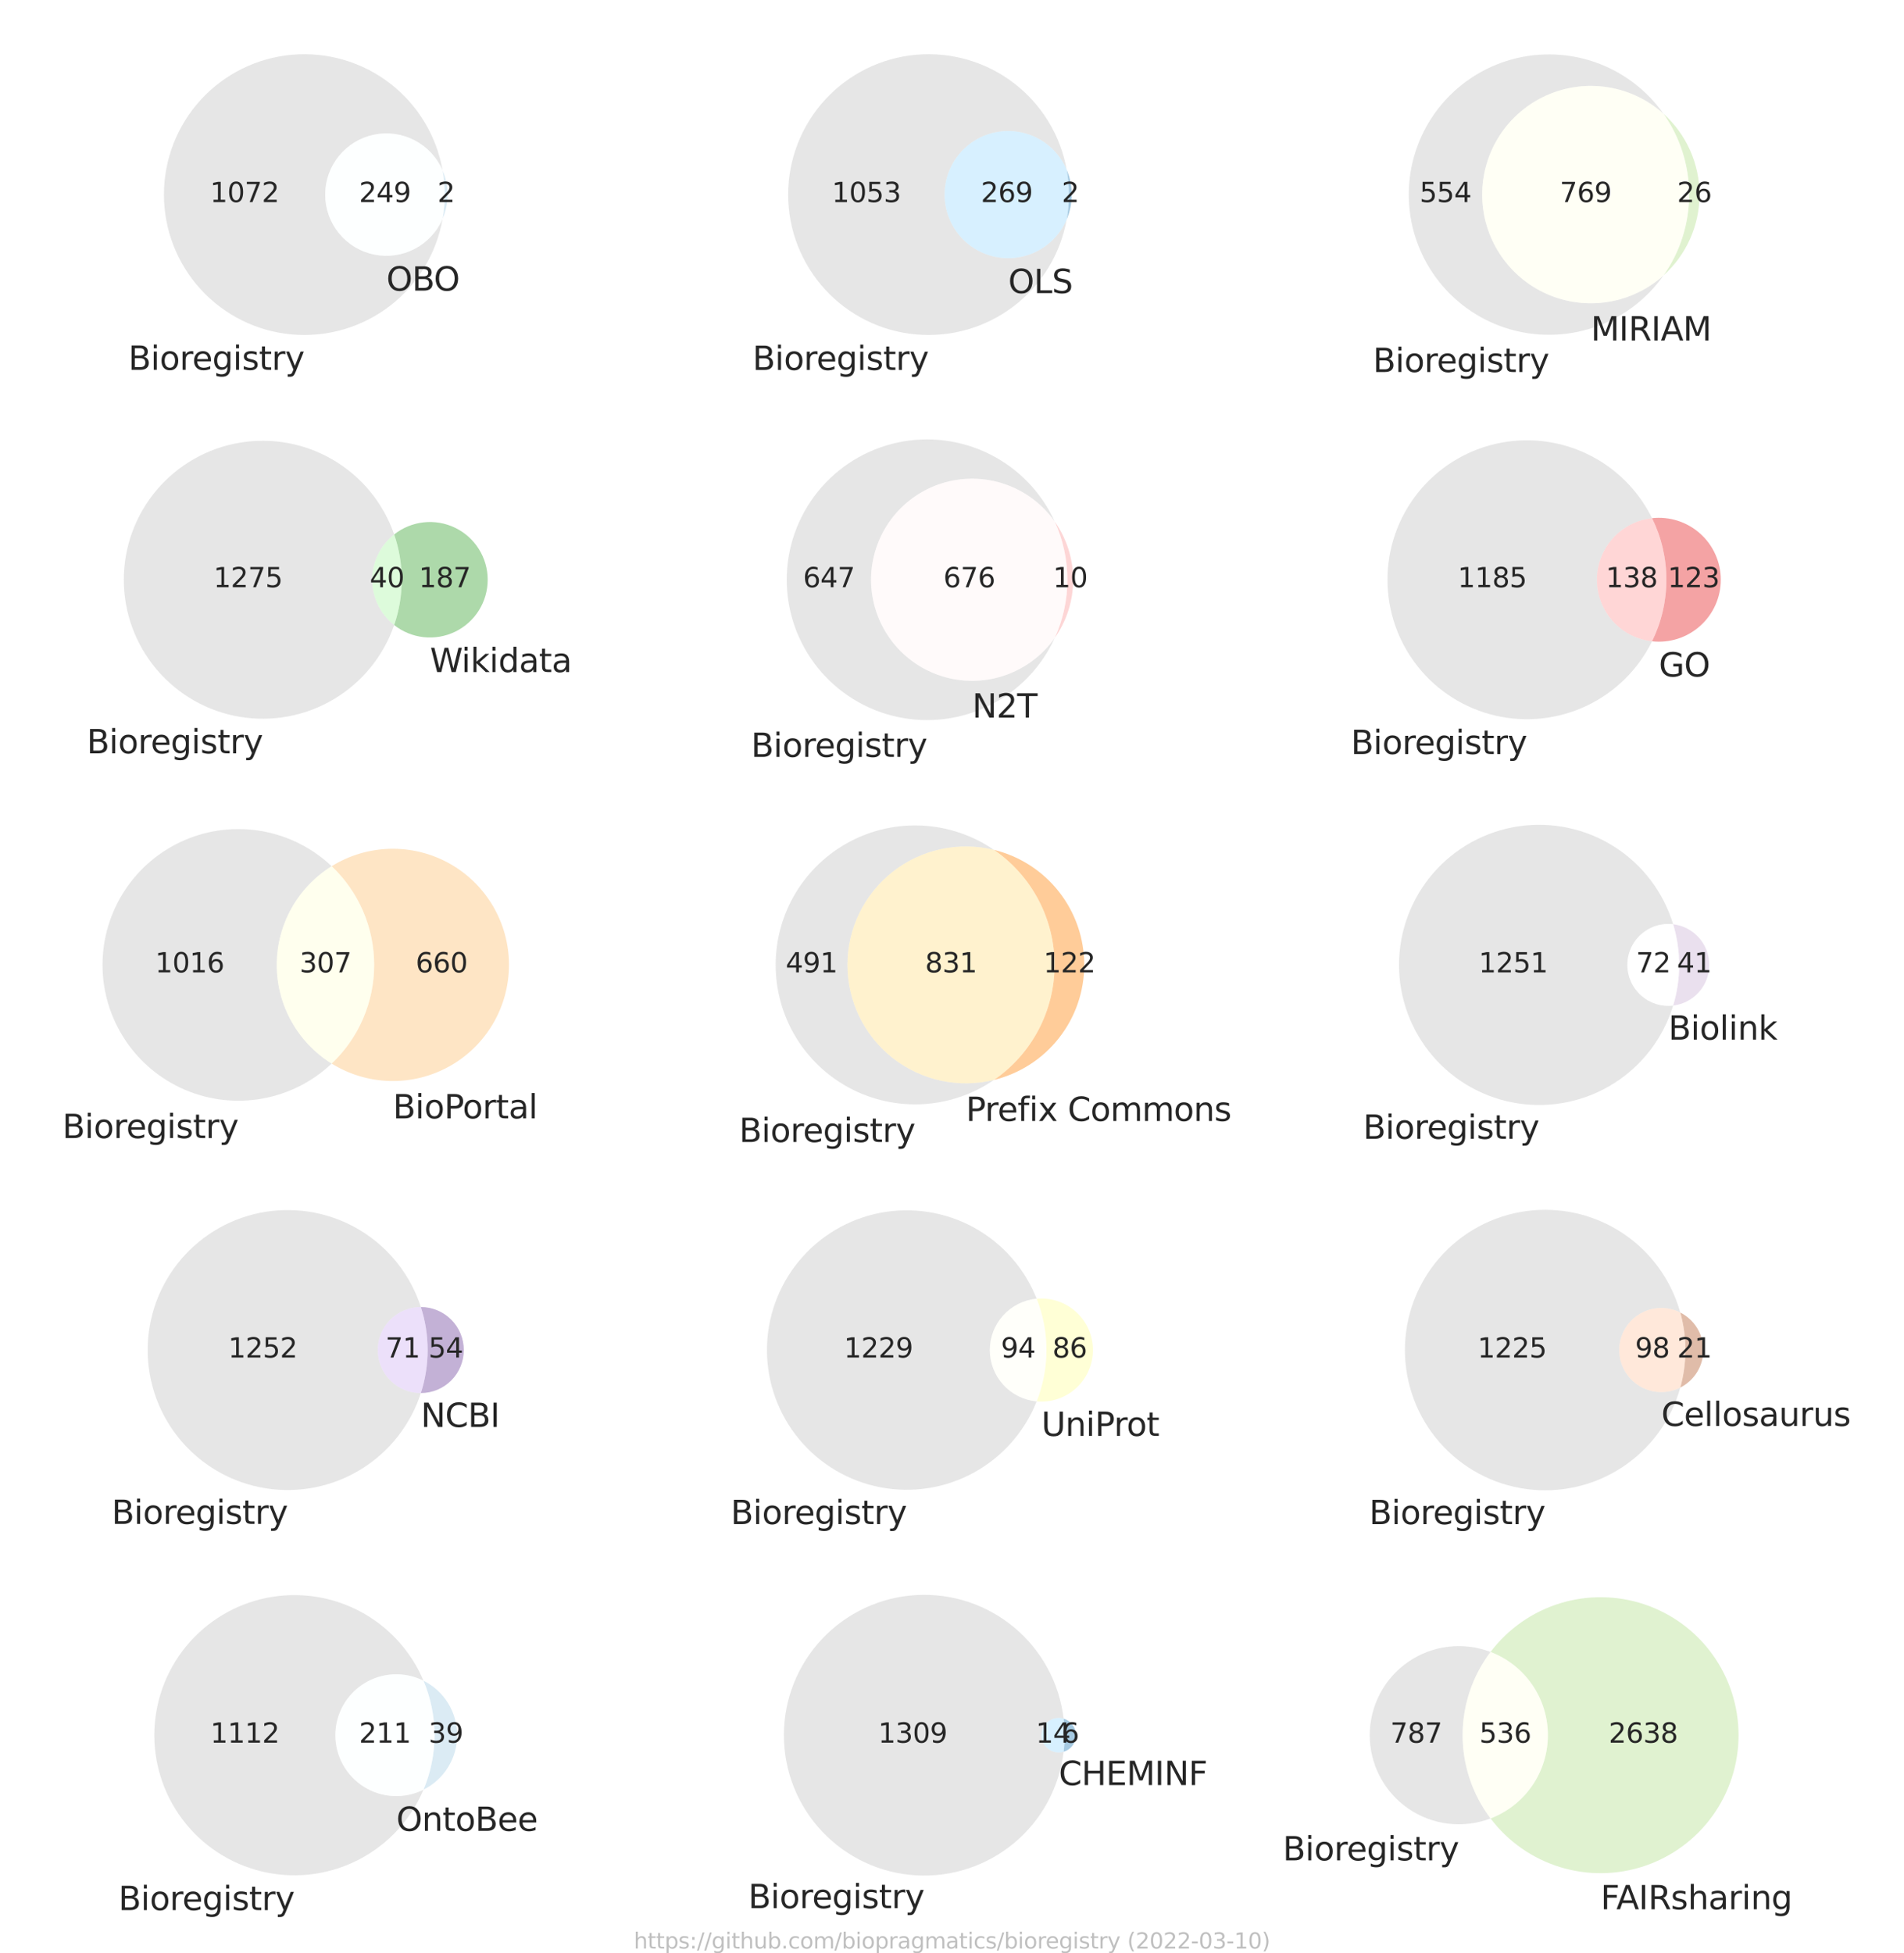 <?xml version="1.0" encoding="utf-8" standalone="no"?>
<!DOCTYPE svg PUBLIC "-//W3C//DTD SVG 1.1//EN"
  "http://www.w3.org/Graphics/SVG/1.1/DTD/svg11.dtd">
<svg xmlns:xlink="http://www.w3.org/1999/xlink" width="702pt" height="720pt" viewBox="0 0 702 720" xmlns="http://www.w3.org/2000/svg" version="1.1">
 <defs>
  <style type="text/css">*{stroke-linejoin: round; stroke-linecap: butt}</style>
 </defs>
 <g id="figure_1">
  <g id="patch_1">
   <path d="M 0 720 
L 702 720 
L 702 0 
L 0 0 
z
" style="fill: #ffffff"/>
  </g>
  <g id="axes_1">
   <g id="patch_2">
    <path d="M 163.189 80.643 
C 162.172 83.012 160.756 85.19 159.003 87.08 
C 157.25 88.971 155.186 90.547 152.9 91.741 
C 150.615 92.934 148.142 93.727 145.588 94.085 
C 143.035 94.442 140.439 94.36 137.913 93.84 
C 135.388 93.321 132.97 92.373 130.765 91.037 
C 128.56 89.7 126.6 87.996 124.971 85.998 
C 123.342 83.999 122.067 81.736 121.202 79.307 
C 120.338 76.878 119.896 74.319 119.896 71.741 
C 119.896 69.163 120.338 66.603 121.202 64.174 
C 122.067 61.745 123.342 59.482 124.971 57.484 
C 126.6 55.486 128.56 53.781 130.765 52.445 
C 132.97 51.109 135.388 50.161 137.913 49.641 
C 140.439 49.122 143.035 49.039 145.588 49.397 
C 148.142 49.755 150.615 50.548 152.9 51.741 
C 155.186 52.934 157.25 54.511 159.003 56.401 
C 160.756 58.292 162.172 60.469 163.189 62.838 
C 162.085 56.513 159.813 50.448 156.49 44.954 
C 153.167 39.46 148.851 34.632 143.762 30.717 
C 138.673 26.802 132.899 23.867 126.737 22.064 
C 120.574 20.261 114.13 19.62 107.733 20.174 
C 101.336 20.729 95.098 22.468 89.337 25.305 
C 83.577 28.141 78.394 32.024 74.054 36.756 
C 69.714 41.489 66.293 46.987 63.964 52.971 
C 61.636 58.955 60.441 65.32 60.441 71.741 
C 60.441 78.162 61.636 84.527 63.964 90.511 
C 66.293 96.494 69.714 101.993 74.054 106.725 
C 78.394 111.457 83.577 115.341 89.337 118.177 
C 95.098 121.013 101.336 122.753 107.733 123.307 
C 114.13 123.862 120.574 123.221 126.737 121.418 
C 132.899 119.614 138.673 116.68 143.762 112.765 
C 148.851 108.85 153.167 104.022 156.49 98.527 
C 159.813 93.033 162.085 86.968 163.189 80.643 
" clip-path="url(#p66ab91c3f7)" style="fill: #c0c0c0; opacity: 0.4"/>
   </g>
   <g id="patch_3">
    <path d="M 163.189 62.838 
C 163.702 65.778 163.961 68.757 163.961 71.741 
C 163.961 74.725 163.702 77.704 163.189 80.643 
C 164.397 77.831 165.02 74.802 165.02 71.741 
C 165.02 68.68 164.397 65.651 163.189 62.838 
" clip-path="url(#p66ab91c3f7)" style="fill: #a6cee3; opacity: 0.4"/>
   </g>
   <g id="patch_4">
    <path d="M 163.189 80.643 
C 163.702 77.704 163.961 74.725 163.961 71.741 
C 163.961 68.757 163.702 65.778 163.189 62.838 
C 162.172 60.469 160.756 58.292 159.003 56.401 
C 157.25 54.511 155.186 52.934 152.9 51.741 
C 150.615 50.548 148.142 49.755 145.588 49.397 
C 143.035 49.039 140.439 49.122 137.913 49.641 
C 135.388 50.161 132.97 51.109 130.765 52.445 
C 128.56 53.781 126.6 55.486 124.971 57.484 
C 123.342 59.482 122.067 61.745 121.202 64.174 
C 120.338 66.603 119.896 69.163 119.896 71.741 
C 119.896 74.319 120.338 76.878 121.202 79.307 
C 122.067 81.736 123.342 83.999 124.971 85.998 
C 126.6 87.996 128.56 89.7 130.765 91.037 
C 132.97 92.373 135.388 93.321 137.913 93.84 
C 140.439 94.36 143.035 94.442 145.588 94.085 
C 148.142 93.727 150.615 92.934 152.9 91.741 
C 155.186 90.547 157.25 88.971 159.003 87.08 
C 160.756 85.19 162.172 83.012 163.189 80.643 
" clip-path="url(#p66ab91c3f7)" style="fill: #fbffff; opacity: 0.4"/>
   </g>
   <g id="text_1">
    <!-- 1072 -->
    <g style="fill: #262626" transform="translate(77.443 74.5)scale(0.1 -0.1)">
     <defs>
      <path id="DejaVuSans-31" d="M 794 531 
L 1825 531 
L 1825 4091 
L 703 3866 
L 703 4441 
L 1819 4666 
L 2450 4666 
L 2450 531 
L 3481 531 
L 3481 0 
L 794 0 
L 794 531 
z
" transform="scale(0.016)"/>
      <path id="DejaVuSans-30" d="M 2034 4250 
Q 1547 4250 1301 3770 
Q 1056 3291 1056 2328 
Q 1056 1369 1301 889 
Q 1547 409 2034 409 
Q 2525 409 2770 889 
Q 3016 1369 3016 2328 
Q 3016 3291 2770 3770 
Q 2525 4250 2034 4250 
z
M 2034 4750 
Q 2819 4750 3233 4129 
Q 3647 3509 3647 2328 
Q 3647 1150 3233 529 
Q 2819 -91 2034 -91 
Q 1250 -91 836 529 
Q 422 1150 422 2328 
Q 422 3509 836 4129 
Q 1250 4750 2034 4750 
z
" transform="scale(0.016)"/>
      <path id="DejaVuSans-37" d="M 525 4666 
L 3525 4666 
L 3525 4397 
L 1831 0 
L 1172 0 
L 2766 4134 
L 525 4134 
L 525 4666 
z
" transform="scale(0.016)"/>
      <path id="DejaVuSans-32" d="M 1228 531 
L 3431 531 
L 3431 0 
L 469 0 
L 469 531 
Q 828 903 1448 1529 
Q 2069 2156 2228 2338 
Q 2531 2678 2651 2914 
Q 2772 3150 2772 3378 
Q 2772 3750 2511 3984 
Q 2250 4219 1831 4219 
Q 1534 4219 1204 4116 
Q 875 4013 500 3803 
L 500 4441 
Q 881 4594 1212 4672 
Q 1544 4750 1819 4750 
Q 2544 4750 2975 4387 
Q 3406 4025 3406 3419 
Q 3406 3131 3298 2873 
Q 3191 2616 2906 2266 
Q 2828 2175 2409 1742 
Q 1991 1309 1228 531 
z
" transform="scale(0.016)"/>
     </defs>
     <use xlink:href="#DejaVuSans-31"/>
     <use xlink:href="#DejaVuSans-30" x="63.623"/>
     <use xlink:href="#DejaVuSans-37" x="127.246"/>
     <use xlink:href="#DejaVuSans-32" x="190.869"/>
    </g>
   </g>
   <g id="text_2">
    <!-- 2 -->
    <g style="fill: #262626" transform="translate(161.309 74.5)scale(0.1 -0.1)">
     <use xlink:href="#DejaVuSans-32"/>
    </g>
   </g>
   <g id="text_3">
    <!-- 249 -->
    <g style="fill: #262626" transform="translate(132.384 74.5)scale(0.1 -0.1)">
     <defs>
      <path id="DejaVuSans-34" d="M 2419 4116 
L 825 1625 
L 2419 1625 
L 2419 4116 
z
M 2253 4666 
L 3047 4666 
L 3047 1625 
L 3713 1625 
L 3713 1100 
L 3047 1100 
L 3047 0 
L 2419 0 
L 2419 1100 
L 313 1100 
L 313 1709 
L 2253 4666 
z
" transform="scale(0.016)"/>
      <path id="DejaVuSans-39" d="M 703 97 
L 703 672 
Q 941 559 1184 500 
Q 1428 441 1663 441 
Q 2288 441 2617 861 
Q 2947 1281 2994 2138 
Q 2813 1869 2534 1725 
Q 2256 1581 1919 1581 
Q 1219 1581 811 2004 
Q 403 2428 403 3163 
Q 403 3881 828 4315 
Q 1253 4750 1959 4750 
Q 2769 4750 3195 4129 
Q 3622 3509 3622 2328 
Q 3622 1225 3098 567 
Q 2575 -91 1691 -91 
Q 1453 -91 1209 -44 
Q 966 3 703 97 
z
M 1959 2075 
Q 2384 2075 2632 2365 
Q 2881 2656 2881 3163 
Q 2881 3666 2632 3958 
Q 2384 4250 1959 4250 
Q 1534 4250 1286 3958 
Q 1038 3666 1038 3163 
Q 1038 2656 1286 2365 
Q 1534 2075 1959 2075 
z
" transform="scale(0.016)"/>
     </defs>
     <use xlink:href="#DejaVuSans-32"/>
     <use xlink:href="#DejaVuSans-34" x="63.623"/>
     <use xlink:href="#DejaVuSans-39" x="127.246"/>
    </g>
   </g>
   <g id="text_4">
    <!-- Bioregistry -->
    <g style="fill: #262626" transform="translate(47.301 136.335)scale(0.12 -0.12)">
     <defs>
      <path id="DejaVuSans-42" d="M 1259 2228 
L 1259 519 
L 2272 519 
Q 2781 519 3026 730 
Q 3272 941 3272 1375 
Q 3272 1813 3026 2020 
Q 2781 2228 2272 2228 
L 1259 2228 
z
M 1259 4147 
L 1259 2741 
L 2194 2741 
Q 2656 2741 2882 2914 
Q 3109 3088 3109 3444 
Q 3109 3797 2882 3972 
Q 2656 4147 2194 4147 
L 1259 4147 
z
M 628 4666 
L 2241 4666 
Q 2963 4666 3353 4366 
Q 3744 4066 3744 3513 
Q 3744 3084 3544 2831 
Q 3344 2578 2956 2516 
Q 3422 2416 3680 2098 
Q 3938 1781 3938 1306 
Q 3938 681 3513 340 
Q 3088 0 2303 0 
L 628 0 
L 628 4666 
z
" transform="scale(0.016)"/>
      <path id="DejaVuSans-69" d="M 603 3500 
L 1178 3500 
L 1178 0 
L 603 0 
L 603 3500 
z
M 603 4863 
L 1178 4863 
L 1178 4134 
L 603 4134 
L 603 4863 
z
" transform="scale(0.016)"/>
      <path id="DejaVuSans-6f" d="M 1959 3097 
Q 1497 3097 1228 2736 
Q 959 2375 959 1747 
Q 959 1119 1226 758 
Q 1494 397 1959 397 
Q 2419 397 2687 759 
Q 2956 1122 2956 1747 
Q 2956 2369 2687 2733 
Q 2419 3097 1959 3097 
z
M 1959 3584 
Q 2709 3584 3137 3096 
Q 3566 2609 3566 1747 
Q 3566 888 3137 398 
Q 2709 -91 1959 -91 
Q 1206 -91 779 398 
Q 353 888 353 1747 
Q 353 2609 779 3096 
Q 1206 3584 1959 3584 
z
" transform="scale(0.016)"/>
      <path id="DejaVuSans-72" d="M 2631 2963 
Q 2534 3019 2420 3045 
Q 2306 3072 2169 3072 
Q 1681 3072 1420 2755 
Q 1159 2438 1159 1844 
L 1159 0 
L 581 0 
L 581 3500 
L 1159 3500 
L 1159 2956 
Q 1341 3275 1631 3429 
Q 1922 3584 2338 3584 
Q 2397 3584 2469 3576 
Q 2541 3569 2628 3553 
L 2631 2963 
z
" transform="scale(0.016)"/>
      <path id="DejaVuSans-65" d="M 3597 1894 
L 3597 1613 
L 953 1613 
Q 991 1019 1311 708 
Q 1631 397 2203 397 
Q 2534 397 2845 478 
Q 3156 559 3463 722 
L 3463 178 
Q 3153 47 2828 -22 
Q 2503 -91 2169 -91 
Q 1331 -91 842 396 
Q 353 884 353 1716 
Q 353 2575 817 3079 
Q 1281 3584 2069 3584 
Q 2775 3584 3186 3129 
Q 3597 2675 3597 1894 
z
M 3022 2063 
Q 3016 2534 2758 2815 
Q 2500 3097 2075 3097 
Q 1594 3097 1305 2825 
Q 1016 2553 972 2059 
L 3022 2063 
z
" transform="scale(0.016)"/>
      <path id="DejaVuSans-67" d="M 2906 1791 
Q 2906 2416 2648 2759 
Q 2391 3103 1925 3103 
Q 1463 3103 1205 2759 
Q 947 2416 947 1791 
Q 947 1169 1205 825 
Q 1463 481 1925 481 
Q 2391 481 2648 825 
Q 2906 1169 2906 1791 
z
M 3481 434 
Q 3481 -459 3084 -895 
Q 2688 -1331 1869 -1331 
Q 1566 -1331 1297 -1286 
Q 1028 -1241 775 -1147 
L 775 -588 
Q 1028 -725 1275 -790 
Q 1522 -856 1778 -856 
Q 2344 -856 2625 -561 
Q 2906 -266 2906 331 
L 2906 616 
Q 2728 306 2450 153 
Q 2172 0 1784 0 
Q 1141 0 747 490 
Q 353 981 353 1791 
Q 353 2603 747 3093 
Q 1141 3584 1784 3584 
Q 2172 3584 2450 3431 
Q 2728 3278 2906 2969 
L 2906 3500 
L 3481 3500 
L 3481 434 
z
" transform="scale(0.016)"/>
      <path id="DejaVuSans-73" d="M 2834 3397 
L 2834 2853 
Q 2591 2978 2328 3040 
Q 2066 3103 1784 3103 
Q 1356 3103 1142 2972 
Q 928 2841 928 2578 
Q 928 2378 1081 2264 
Q 1234 2150 1697 2047 
L 1894 2003 
Q 2506 1872 2764 1633 
Q 3022 1394 3022 966 
Q 3022 478 2636 193 
Q 2250 -91 1575 -91 
Q 1294 -91 989 -36 
Q 684 19 347 128 
L 347 722 
Q 666 556 975 473 
Q 1284 391 1588 391 
Q 1994 391 2212 530 
Q 2431 669 2431 922 
Q 2431 1156 2273 1281 
Q 2116 1406 1581 1522 
L 1381 1569 
Q 847 1681 609 1914 
Q 372 2147 372 2553 
Q 372 3047 722 3315 
Q 1072 3584 1716 3584 
Q 2034 3584 2315 3537 
Q 2597 3491 2834 3397 
z
" transform="scale(0.016)"/>
      <path id="DejaVuSans-74" d="M 1172 4494 
L 1172 3500 
L 2356 3500 
L 2356 3053 
L 1172 3053 
L 1172 1153 
Q 1172 725 1289 603 
Q 1406 481 1766 481 
L 2356 481 
L 2356 0 
L 1766 0 
Q 1100 0 847 248 
Q 594 497 594 1153 
L 594 3053 
L 172 3053 
L 172 3500 
L 594 3500 
L 594 4494 
L 1172 4494 
z
" transform="scale(0.016)"/>
      <path id="DejaVuSans-79" d="M 2059 -325 
Q 1816 -950 1584 -1140 
Q 1353 -1331 966 -1331 
L 506 -1331 
L 506 -850 
L 844 -850 
Q 1081 -850 1212 -737 
Q 1344 -625 1503 -206 
L 1606 56 
L 191 3500 
L 800 3500 
L 1894 763 
L 2988 3500 
L 3597 3500 
L 2059 -325 
z
" transform="scale(0.016)"/>
     </defs>
     <use xlink:href="#DejaVuSans-42"/>
     <use xlink:href="#DejaVuSans-69" x="68.604"/>
     <use xlink:href="#DejaVuSans-6f" x="96.387"/>
     <use xlink:href="#DejaVuSans-72" x="157.568"/>
     <use xlink:href="#DejaVuSans-65" x="196.432"/>
     <use xlink:href="#DejaVuSans-67" x="257.955"/>
     <use xlink:href="#DejaVuSans-69" x="321.432"/>
     <use xlink:href="#DejaVuSans-73" x="349.215"/>
     <use xlink:href="#DejaVuSans-74" x="401.314"/>
     <use xlink:href="#DejaVuSans-72" x="440.523"/>
     <use xlink:href="#DejaVuSans-79" x="481.637"/>
    </g>
   </g>
   <g id="text_5">
    <!-- OBO -->
    <g style="fill: #262626" transform="translate(142.458 107.137)scale(0.12 -0.12)">
     <defs>
      <path id="DejaVuSans-4f" d="M 2522 4238 
Q 1834 4238 1429 3725 
Q 1025 3213 1025 2328 
Q 1025 1447 1429 934 
Q 1834 422 2522 422 
Q 3209 422 3611 934 
Q 4013 1447 4013 2328 
Q 4013 3213 3611 3725 
Q 3209 4238 2522 4238 
z
M 2522 4750 
Q 3503 4750 4090 4092 
Q 4678 3434 4678 2328 
Q 4678 1225 4090 567 
Q 3503 -91 2522 -91 
Q 1538 -91 948 565 
Q 359 1222 359 2328 
Q 359 3434 948 4092 
Q 1538 4750 2522 4750 
z
" transform="scale(0.016)"/>
     </defs>
     <use xlink:href="#DejaVuSans-4f"/>
     <use xlink:href="#DejaVuSans-42" x="78.711"/>
     <use xlink:href="#DejaVuSans-4f" x="145.564"/>
    </g>
   </g>
  </g>
  <g id="axes_2">
   <g id="patch_5">
    <path d="M 393.304 80.849 
C 392.26 83.322 390.8 85.598 388.986 87.577 
C 387.172 89.556 385.031 91.208 382.658 92.462 
C 380.284 93.716 377.713 94.553 375.056 94.936 
C 372.399 95.319 369.696 95.243 367.065 94.71 
C 364.434 94.178 361.914 93.198 359.614 91.812 
C 357.315 90.427 355.271 88.656 353.572 86.578 
C 351.872 84.501 350.542 82.146 349.64 79.618 
C 348.738 77.09 348.276 74.425 348.276 71.741 
C 348.276 69.056 348.738 66.392 349.64 63.864 
C 350.542 61.336 351.872 58.981 353.572 56.903 
C 355.271 54.826 357.315 53.055 359.614 51.669 
C 361.914 50.284 364.434 49.304 367.065 48.771 
C 369.696 48.239 372.399 48.163 375.056 48.546 
C 377.713 48.929 380.284 49.766 382.658 51.02 
C 385.031 52.274 387.172 53.926 388.986 55.905 
C 390.8 57.883 392.26 60.159 393.304 62.633 
C 392.175 56.321 389.884 50.273 386.546 44.798 
C 383.208 39.323 378.882 34.516 373.788 30.621 
C 368.694 26.727 362.921 23.813 356.762 22.028 
C 350.604 20.242 344.167 19.617 337.779 20.183 
C 331.392 20.75 325.166 22.498 319.418 25.339 
C 313.669 28.18 308.499 32.065 304.17 36.795 
C 299.84 41.525 296.428 47.019 294.105 52.995 
C 291.783 58.972 290.592 65.329 290.592 71.741 
C 290.592 78.153 291.783 84.509 294.105 90.486 
C 296.428 96.463 299.84 101.957 304.17 106.687 
C 308.499 111.417 313.669 115.301 319.418 118.142 
C 325.166 120.984 331.392 122.732 337.779 123.298 
C 344.167 123.865 350.604 123.239 356.762 121.454 
C 362.921 119.669 368.694 116.755 373.788 112.86 
C 378.882 108.966 383.208 104.159 386.546 98.684 
C 389.884 93.209 392.175 87.161 393.304 80.849 
" clip-path="url(#pa06bf78c0f)" style="fill: #c0c0c0; opacity: 0.4"/>
   </g>
   <g id="patch_6">
    <path d="M 393.304 62.633 
C 393.841 65.639 394.111 68.687 394.111 71.741 
C 394.111 74.795 393.841 77.843 393.304 80.849 
C 394.519 77.966 395.146 74.869 395.146 71.741 
C 395.146 68.612 394.519 65.515 393.304 62.633 
" clip-path="url(#pa06bf78c0f)" style="fill: #1f78b4; opacity: 0.4"/>
   </g>
   <g id="patch_7">
    <path d="M 393.304 80.849 
C 393.841 77.843 394.111 74.795 394.111 71.741 
C 394.111 68.687 393.841 65.639 393.304 62.633 
C 392.26 60.159 390.8 57.883 388.986 55.905 
C 387.172 53.926 385.031 52.274 382.658 51.02 
C 380.284 49.766 377.713 48.929 375.056 48.546 
C 372.399 48.163 369.696 48.239 367.065 48.771 
C 364.434 49.304 361.914 50.284 359.614 51.669 
C 357.315 53.055 355.271 54.826 353.572 56.903 
C 351.872 58.981 350.542 61.336 349.64 63.864 
C 348.738 66.392 348.276 69.056 348.276 71.741 
C 348.276 74.425 348.738 77.09 349.64 79.618 
C 350.542 82.146 351.872 84.501 353.572 86.578 
C 355.271 88.656 357.315 90.427 359.614 91.812 
C 361.914 93.198 364.434 94.178 367.065 94.71 
C 369.696 95.243 372.399 95.319 375.056 94.936 
C 377.713 94.553 380.284 93.716 382.658 92.462 
C 385.031 91.208 387.172 89.556 388.986 87.577 
C 390.8 85.598 392.26 83.322 393.304 80.849 
" clip-path="url(#pa06bf78c0f)" style="fill: #9cdaff; opacity: 0.4"/>
   </g>
   <g id="text_6">
    <!-- 1053 -->
    <g style="fill: #262626" transform="translate(306.709 74.5)scale(0.1 -0.1)">
     <defs>
      <path id="DejaVuSans-35" d="M 691 4666 
L 3169 4666 
L 3169 4134 
L 1269 4134 
L 1269 2991 
Q 1406 3038 1543 3061 
Q 1681 3084 1819 3084 
Q 2600 3084 3056 2656 
Q 3513 2228 3513 1497 
Q 3513 744 3044 326 
Q 2575 -91 1722 -91 
Q 1428 -91 1123 -41 
Q 819 9 494 109 
L 494 744 
Q 775 591 1075 516 
Q 1375 441 1709 441 
Q 2250 441 2565 725 
Q 2881 1009 2881 1497 
Q 2881 1984 2565 2268 
Q 2250 2553 1709 2553 
Q 1456 2553 1204 2497 
Q 953 2441 691 2322 
L 691 4666 
z
" transform="scale(0.016)"/>
      <path id="DejaVuSans-33" d="M 2597 2516 
Q 3050 2419 3304 2112 
Q 3559 1806 3559 1356 
Q 3559 666 3084 287 
Q 2609 -91 1734 -91 
Q 1441 -91 1130 -33 
Q 819 25 488 141 
L 488 750 
Q 750 597 1062 519 
Q 1375 441 1716 441 
Q 2309 441 2620 675 
Q 2931 909 2931 1356 
Q 2931 1769 2642 2001 
Q 2353 2234 1838 2234 
L 1294 2234 
L 1294 2753 
L 1863 2753 
Q 2328 2753 2575 2939 
Q 2822 3125 2822 3475 
Q 2822 3834 2567 4026 
Q 2313 4219 1838 4219 
Q 1578 4219 1281 4162 
Q 984 4106 628 3988 
L 628 4550 
Q 988 4650 1302 4700 
Q 1616 4750 1894 4750 
Q 2613 4750 3031 4423 
Q 3450 4097 3450 3541 
Q 3450 3153 3228 2886 
Q 3006 2619 2597 2516 
z
" transform="scale(0.016)"/>
     </defs>
     <use xlink:href="#DejaVuSans-31"/>
     <use xlink:href="#DejaVuSans-30" x="63.623"/>
     <use xlink:href="#DejaVuSans-35" x="127.246"/>
     <use xlink:href="#DejaVuSans-33" x="190.869"/>
    </g>
   </g>
   <g id="text_7">
    <!-- 2 -->
    <g style="fill: #262626" transform="translate(391.447 74.5)scale(0.1 -0.1)">
     <use xlink:href="#DejaVuSans-32"/>
    </g>
   </g>
   <g id="text_8">
    <!-- 269 -->
    <g style="fill: #262626" transform="translate(361.65 74.5)scale(0.1 -0.1)">
     <defs>
      <path id="DejaVuSans-36" d="M 2113 2584 
Q 1688 2584 1439 2293 
Q 1191 2003 1191 1497 
Q 1191 994 1439 701 
Q 1688 409 2113 409 
Q 2538 409 2786 701 
Q 3034 994 3034 1497 
Q 3034 2003 2786 2293 
Q 2538 2584 2113 2584 
z
M 3366 4563 
L 3366 3988 
Q 3128 4100 2886 4159 
Q 2644 4219 2406 4219 
Q 1781 4219 1451 3797 
Q 1122 3375 1075 2522 
Q 1259 2794 1537 2939 
Q 1816 3084 2150 3084 
Q 2853 3084 3261 2657 
Q 3669 2231 3669 1497 
Q 3669 778 3244 343 
Q 2819 -91 2113 -91 
Q 1303 -91 875 529 
Q 447 1150 447 2328 
Q 447 3434 972 4092 
Q 1497 4750 2381 4750 
Q 2619 4750 2861 4703 
Q 3103 4656 3366 4563 
z
" transform="scale(0.016)"/>
     </defs>
     <use xlink:href="#DejaVuSans-32"/>
     <use xlink:href="#DejaVuSans-36" x="63.623"/>
     <use xlink:href="#DejaVuSans-39" x="127.246"/>
    </g>
   </g>
   <g id="text_9">
    <!-- Bioregistry -->
    <g style="fill: #262626" transform="translate(277.452 136.378)scale(0.12 -0.12)">
     <use xlink:href="#DejaVuSans-42"/>
     <use xlink:href="#DejaVuSans-69" x="68.604"/>
     <use xlink:href="#DejaVuSans-6f" x="96.387"/>
     <use xlink:href="#DejaVuSans-72" x="157.568"/>
     <use xlink:href="#DejaVuSans-65" x="196.432"/>
     <use xlink:href="#DejaVuSans-67" x="257.955"/>
     <use xlink:href="#DejaVuSans-69" x="321.432"/>
     <use xlink:href="#DejaVuSans-73" x="349.215"/>
     <use xlink:href="#DejaVuSans-74" x="401.314"/>
     <use xlink:href="#DejaVuSans-72" x="440.523"/>
     <use xlink:href="#DejaVuSans-79" x="481.637"/>
    </g>
   </g>
   <g id="text_10">
    <!-- OLS -->
    <g style="fill: #262626" transform="translate(371.711 108.053)scale(0.12 -0.12)">
     <defs>
      <path id="DejaVuSans-4c" d="M 628 4666 
L 1259 4666 
L 1259 531 
L 3531 531 
L 3531 0 
L 628 0 
L 628 4666 
z
" transform="scale(0.016)"/>
      <path id="DejaVuSans-53" d="M 3425 4513 
L 3425 3897 
Q 3066 4069 2747 4153 
Q 2428 4238 2131 4238 
Q 1616 4238 1336 4038 
Q 1056 3838 1056 3469 
Q 1056 3159 1242 3001 
Q 1428 2844 1947 2747 
L 2328 2669 
Q 3034 2534 3370 2195 
Q 3706 1856 3706 1288 
Q 3706 609 3251 259 
Q 2797 -91 1919 -91 
Q 1588 -91 1214 -16 
Q 841 59 441 206 
L 441 856 
Q 825 641 1194 531 
Q 1563 422 1919 422 
Q 2459 422 2753 634 
Q 3047 847 3047 1241 
Q 3047 1584 2836 1778 
Q 2625 1972 2144 2069 
L 1759 2144 
Q 1053 2284 737 2584 
Q 422 2884 422 3419 
Q 422 4038 858 4394 
Q 1294 4750 2059 4750 
Q 2388 4750 2728 4690 
Q 3069 4631 3425 4513 
z
" transform="scale(0.016)"/>
     </defs>
     <use xlink:href="#DejaVuSans-4f"/>
     <use xlink:href="#DejaVuSans-4c" x="78.711"/>
     <use xlink:href="#DejaVuSans-53" x="134.424"/>
    </g>
   </g>
  </g>
  <g id="axes_3">
   <g id="patch_8">
    <path d="M 613.332 101.536 
C 607.574 106.713 600.437 110.112 592.789 111.32 
C 585.141 112.527 577.304 111.492 570.231 108.34 
C 563.159 105.188 557.149 100.053 552.933 93.558 
C 548.717 87.063 546.472 79.484 546.472 71.741 
C 546.472 63.998 548.717 56.418 552.933 49.924 
C 557.149 43.429 563.159 38.294 570.231 35.142 
C 577.304 31.99 585.141 30.955 592.789 32.162 
C 600.437 33.369 607.574 36.768 613.332 41.945 
C 610.188 37.489 606.358 33.557 601.985 30.298 
C 597.612 27.038 592.75 24.491 587.581 22.751 
C 582.412 21.011 576.999 20.101 571.545 20.053 
C 566.091 20.006 560.664 20.822 555.465 22.471 
C 550.266 24.12 545.36 26.582 540.931 29.765 
C 536.502 32.947 532.604 36.811 529.383 41.213 
C 526.161 45.614 523.657 50.498 521.962 55.682 
C 520.268 60.866 519.405 66.287 519.405 71.741 
C 519.405 77.195 520.268 82.615 521.962 87.8 
C 523.657 92.984 526.161 97.868 529.383 102.269 
C 532.604 106.67 536.502 110.534 540.931 113.717 
C 545.36 116.9 550.266 119.362 555.465 121.011 
C 560.664 122.66 566.091 123.476 571.545 123.428 
C 576.999 123.381 582.412 122.47 587.581 120.73 
C 592.75 118.991 597.612 116.444 601.985 113.184 
C 606.358 109.924 610.188 105.993 613.332 101.536 
" clip-path="url(#pf7d9c7b508)" style="fill: #c0c0c0; opacity: 0.4"/>
   </g>
   <g id="patch_9">
    <path d="M 613.332 41.945 
C 619.481 50.663 622.784 61.073 622.784 71.741 
C 622.784 82.409 619.481 92.819 613.332 101.536 
C 617.511 97.779 620.853 93.184 623.14 88.051 
C 625.428 82.918 626.61 77.361 626.61 71.741 
C 626.61 66.121 625.428 60.564 623.14 55.431 
C 620.853 50.298 617.511 45.703 613.332 41.945 
" clip-path="url(#pf7d9c7b508)" style="fill: #b2df8a; opacity: 0.4"/>
   </g>
   <g id="patch_10">
    <path d="M 613.332 101.536 
C 619.481 92.819 622.784 82.409 622.784 71.741 
C 622.784 61.073 619.481 50.663 613.332 41.945 
C 607.574 36.768 600.437 33.369 592.789 32.162 
C 585.141 30.955 577.304 31.99 570.231 35.142 
C 563.159 38.294 557.149 43.429 552.933 49.924 
C 548.717 56.418 546.472 63.998 546.472 71.741 
C 546.472 79.484 548.717 87.063 552.933 93.558 
C 557.149 100.053 563.159 105.188 570.231 108.34 
C 577.304 111.492 585.141 112.527 592.789 111.32 
C 600.437 110.112 607.574 106.713 613.332 101.536 
" clip-path="url(#pf7d9c7b508)" style="fill: #ffffe7; opacity: 0.4"/>
   </g>
   <g id="text_11">
    <!-- 554 -->
    <g style="fill: #262626" transform="translate(523.395 74.5)scale(0.1 -0.1)">
     <use xlink:href="#DejaVuSans-35"/>
     <use xlink:href="#DejaVuSans-35" x="63.623"/>
     <use xlink:href="#DejaVuSans-34" x="127.246"/>
    </g>
   </g>
   <g id="text_12">
    <!-- 26 -->
    <g style="fill: #262626" transform="translate(618.334 74.5)scale(0.1 -0.1)">
     <use xlink:href="#DejaVuSans-32"/>
     <use xlink:href="#DejaVuSans-36" x="63.623"/>
    </g>
   </g>
   <g id="text_13">
    <!-- 769 -->
    <g style="fill: #262626" transform="translate(575.084 74.5)scale(0.1 -0.1)">
     <use xlink:href="#DejaVuSans-37"/>
     <use xlink:href="#DejaVuSans-36" x="63.623"/>
     <use xlink:href="#DejaVuSans-39" x="127.246"/>
    </g>
   </g>
   <g id="text_14">
    <!-- Bioregistry -->
    <g style="fill: #262626" transform="translate(506.195 137.136)scale(0.12 -0.12)">
     <use xlink:href="#DejaVuSans-42"/>
     <use xlink:href="#DejaVuSans-69" x="68.604"/>
     <use xlink:href="#DejaVuSans-6f" x="96.387"/>
     <use xlink:href="#DejaVuSans-72" x="157.568"/>
     <use xlink:href="#DejaVuSans-65" x="196.432"/>
     <use xlink:href="#DejaVuSans-67" x="257.955"/>
     <use xlink:href="#DejaVuSans-69" x="321.432"/>
     <use xlink:href="#DejaVuSans-73" x="349.215"/>
     <use xlink:href="#DejaVuSans-74" x="401.314"/>
     <use xlink:href="#DejaVuSans-72" x="440.523"/>
     <use xlink:href="#DejaVuSans-79" x="481.637"/>
    </g>
   </g>
   <g id="text_15">
    <!-- MIRIAM -->
    <g style="fill: #262626" transform="translate(586.541 125.516)scale(0.12 -0.12)">
     <defs>
      <path id="DejaVuSans-4d" d="M 628 4666 
L 1569 4666 
L 2759 1491 
L 3956 4666 
L 4897 4666 
L 4897 0 
L 4281 0 
L 4281 4097 
L 3078 897 
L 2444 897 
L 1241 4097 
L 1241 0 
L 628 0 
L 628 4666 
z
" transform="scale(0.016)"/>
      <path id="DejaVuSans-49" d="M 628 4666 
L 1259 4666 
L 1259 0 
L 628 0 
L 628 4666 
z
" transform="scale(0.016)"/>
      <path id="DejaVuSans-52" d="M 2841 2188 
Q 3044 2119 3236 1894 
Q 3428 1669 3622 1275 
L 4263 0 
L 3584 0 
L 2988 1197 
Q 2756 1666 2539 1819 
Q 2322 1972 1947 1972 
L 1259 1972 
L 1259 0 
L 628 0 
L 628 4666 
L 2053 4666 
Q 2853 4666 3247 4331 
Q 3641 3997 3641 3322 
Q 3641 2881 3436 2590 
Q 3231 2300 2841 2188 
z
M 1259 4147 
L 1259 2491 
L 2053 2491 
Q 2509 2491 2742 2702 
Q 2975 2913 2975 3322 
Q 2975 3731 2742 3939 
Q 2509 4147 2053 4147 
L 1259 4147 
z
" transform="scale(0.016)"/>
      <path id="DejaVuSans-41" d="M 2188 4044 
L 1331 1722 
L 3047 1722 
L 2188 4044 
z
M 1831 4666 
L 2547 4666 
L 4325 0 
L 3669 0 
L 3244 1197 
L 1141 1197 
L 716 0 
L 50 0 
L 1831 4666 
z
" transform="scale(0.016)"/>
     </defs>
     <use xlink:href="#DejaVuSans-4d"/>
     <use xlink:href="#DejaVuSans-49" x="86.279"/>
     <use xlink:href="#DejaVuSans-52" x="115.771"/>
     <use xlink:href="#DejaVuSans-49" x="185.254"/>
     <use xlink:href="#DejaVuSans-41" x="214.746"/>
     <use xlink:href="#DejaVuSans-4d" x="283.154"/>
    </g>
   </g>
  </g>
  <g id="axes_4">
   <g id="patch_11">
    <path d="M 145.322 230.424 
C 142.802 228.432 140.765 225.894 139.365 223.002 
C 137.964 220.11 137.237 216.938 137.237 213.725 
C 137.237 210.512 137.964 207.34 139.365 204.448 
C 140.765 201.556 142.802 199.019 145.322 197.026 
C 143.363 191.341 140.417 186.045 136.621 181.382 
C 132.825 176.718 128.237 172.759 123.068 169.686 
C 117.9 166.613 112.23 164.473 106.32 163.366 
C 100.409 162.259 94.35 162.201 88.419 163.194 
C 82.488 164.188 76.779 166.218 71.552 169.191 
C 66.325 172.164 61.662 176.035 57.777 180.625 
C 53.892 185.214 50.846 190.453 48.777 196.099 
C 46.708 201.745 45.65 207.712 45.65 213.725 
C 45.65 219.738 46.708 225.705 48.777 231.351 
C 50.846 236.998 53.892 242.236 57.777 246.826 
C 61.662 251.416 66.325 255.286 71.552 258.259 
C 76.779 261.233 82.488 263.263 88.419 264.256 
C 94.35 265.25 100.409 265.192 106.32 264.084 
C 112.23 262.977 117.9 260.838 123.068 257.765 
C 128.237 254.692 132.825 250.733 136.621 246.069 
C 140.417 241.405 143.363 236.109 145.322 230.424 
" clip-path="url(#pfd33cf38e2)" style="fill: #c0c0c0; opacity: 0.4"/>
   </g>
   <g id="patch_12">
    <path d="M 145.322 197.026 
C 147.175 202.399 148.12 208.042 148.12 213.725 
C 148.12 219.408 147.175 225.052 145.322 230.424 
C 148.46 232.904 152.233 234.451 156.208 234.886 
C 160.183 235.321 164.202 234.627 167.801 232.885 
C 171.4 231.142 174.437 228.42 176.561 225.032 
C 178.684 221.643 179.811 217.724 179.811 213.725 
C 179.811 209.726 178.684 205.807 176.561 202.419 
C 174.437 199.031 171.4 196.308 167.801 194.566 
C 164.202 192.823 160.183 192.129 156.208 192.564 
C 152.233 192.999 148.46 194.546 145.322 197.026 
" clip-path="url(#pfd33cf38e2)" style="fill: #33a02c; opacity: 0.4"/>
   </g>
   <g id="patch_13">
    <path d="M 145.322 230.424 
C 147.175 225.052 148.12 219.408 148.12 213.725 
C 148.12 208.042 147.175 202.399 145.322 197.026 
C 142.802 199.019 140.765 201.556 139.365 204.448 
C 137.964 207.34 137.237 210.512 137.237 213.725 
C 137.237 216.938 137.964 220.11 139.365 223.002 
C 140.765 225.894 142.802 228.432 145.322 230.424 
" clip-path="url(#pfd33cf38e2)" style="fill: #aaf6a5; opacity: 0.4"/>
   </g>
   <g id="text_16">
    <!-- 1275 -->
    <g style="fill: #262626" transform="translate(78.718 216.485)scale(0.1 -0.1)">
     <use xlink:href="#DejaVuSans-31"/>
     <use xlink:href="#DejaVuSans-32" x="63.623"/>
     <use xlink:href="#DejaVuSans-37" x="127.246"/>
     <use xlink:href="#DejaVuSans-35" x="190.869"/>
    </g>
   </g>
   <g id="text_17">
    <!-- 187 -->
    <g style="fill: #262626" transform="translate(154.422 216.485)scale(0.1 -0.1)">
     <defs>
      <path id="DejaVuSans-38" d="M 2034 2216 
Q 1584 2216 1326 1975 
Q 1069 1734 1069 1313 
Q 1069 891 1326 650 
Q 1584 409 2034 409 
Q 2484 409 2743 651 
Q 3003 894 3003 1313 
Q 3003 1734 2745 1975 
Q 2488 2216 2034 2216 
z
M 1403 2484 
Q 997 2584 770 2862 
Q 544 3141 544 3541 
Q 544 4100 942 4425 
Q 1341 4750 2034 4750 
Q 2731 4750 3128 4425 
Q 3525 4100 3525 3541 
Q 3525 3141 3298 2862 
Q 3072 2584 2669 2484 
Q 3125 2378 3379 2068 
Q 3634 1759 3634 1313 
Q 3634 634 3220 271 
Q 2806 -91 2034 -91 
Q 1263 -91 848 271 
Q 434 634 434 1313 
Q 434 1759 690 2068 
Q 947 2378 1403 2484 
z
M 1172 3481 
Q 1172 3119 1398 2916 
Q 1625 2713 2034 2713 
Q 2441 2713 2670 2916 
Q 2900 3119 2900 3481 
Q 2900 3844 2670 4047 
Q 2441 4250 2034 4250 
Q 1625 4250 1398 4047 
Q 1172 3844 1172 3481 
z
" transform="scale(0.016)"/>
     </defs>
     <use xlink:href="#DejaVuSans-31"/>
     <use xlink:href="#DejaVuSans-38" x="63.623"/>
     <use xlink:href="#DejaVuSans-37" x="127.246"/>
    </g>
   </g>
   <g id="text_18">
    <!-- 40 -->
    <g style="fill: #262626" transform="translate(136.316 216.485)scale(0.1 -0.1)">
     <use xlink:href="#DejaVuSans-34"/>
     <use xlink:href="#DejaVuSans-30" x="63.623"/>
    </g>
   </g>
   <g id="text_19">
    <!-- Bioregistry -->
    <g style="fill: #262626" transform="translate(31.986 277.705)scale(0.12 -0.12)">
     <use xlink:href="#DejaVuSans-42"/>
     <use xlink:href="#DejaVuSans-69" x="68.604"/>
     <use xlink:href="#DejaVuSans-6f" x="96.387"/>
     <use xlink:href="#DejaVuSans-72" x="157.568"/>
     <use xlink:href="#DejaVuSans-65" x="196.432"/>
     <use xlink:href="#DejaVuSans-67" x="257.955"/>
     <use xlink:href="#DejaVuSans-69" x="321.432"/>
     <use xlink:href="#DejaVuSans-73" x="349.215"/>
     <use xlink:href="#DejaVuSans-74" x="401.314"/>
     <use xlink:href="#DejaVuSans-72" x="440.523"/>
     <use xlink:href="#DejaVuSans-79" x="481.637"/>
    </g>
   </g>
   <g id="text_20">
    <!-- Wikidata -->
    <g style="fill: #262626" transform="translate(158.524 247.757)scale(0.12 -0.12)">
     <defs>
      <path id="DejaVuSans-57" d="M 213 4666 
L 850 4666 
L 1831 722 
L 2809 4666 
L 3519 4666 
L 4500 722 
L 5478 4666 
L 6119 4666 
L 4947 0 
L 4153 0 
L 3169 4050 
L 2175 0 
L 1381 0 
L 213 4666 
z
" transform="scale(0.016)"/>
      <path id="DejaVuSans-6b" d="M 581 4863 
L 1159 4863 
L 1159 1991 
L 2875 3500 
L 3609 3500 
L 1753 1863 
L 3688 0 
L 2938 0 
L 1159 1709 
L 1159 0 
L 581 0 
L 581 4863 
z
" transform="scale(0.016)"/>
      <path id="DejaVuSans-64" d="M 2906 2969 
L 2906 4863 
L 3481 4863 
L 3481 0 
L 2906 0 
L 2906 525 
Q 2725 213 2448 61 
Q 2172 -91 1784 -91 
Q 1150 -91 751 415 
Q 353 922 353 1747 
Q 353 2572 751 3078 
Q 1150 3584 1784 3584 
Q 2172 3584 2448 3432 
Q 2725 3281 2906 2969 
z
M 947 1747 
Q 947 1113 1208 752 
Q 1469 391 1925 391 
Q 2381 391 2643 752 
Q 2906 1113 2906 1747 
Q 2906 2381 2643 2742 
Q 2381 3103 1925 3103 
Q 1469 3103 1208 2742 
Q 947 2381 947 1747 
z
" transform="scale(0.016)"/>
      <path id="DejaVuSans-61" d="M 2194 1759 
Q 1497 1759 1228 1600 
Q 959 1441 959 1056 
Q 959 750 1161 570 
Q 1363 391 1709 391 
Q 2188 391 2477 730 
Q 2766 1069 2766 1631 
L 2766 1759 
L 2194 1759 
z
M 3341 1997 
L 3341 0 
L 2766 0 
L 2766 531 
Q 2569 213 2275 61 
Q 1981 -91 1556 -91 
Q 1019 -91 701 211 
Q 384 513 384 1019 
Q 384 1609 779 1909 
Q 1175 2209 1959 2209 
L 2766 2209 
L 2766 2266 
Q 2766 2663 2505 2880 
Q 2244 3097 1772 3097 
Q 1472 3097 1187 3025 
Q 903 2953 641 2809 
L 641 3341 
Q 956 3463 1253 3523 
Q 1550 3584 1831 3584 
Q 2591 3584 2966 3190 
Q 3341 2797 3341 1997 
z
" transform="scale(0.016)"/>
     </defs>
     <use xlink:href="#DejaVuSans-57"/>
     <use xlink:href="#DejaVuSans-69" x="96.627"/>
     <use xlink:href="#DejaVuSans-6b" x="124.41"/>
     <use xlink:href="#DejaVuSans-69" x="182.32"/>
     <use xlink:href="#DejaVuSans-64" x="210.104"/>
     <use xlink:href="#DejaVuSans-61" x="273.58"/>
     <use xlink:href="#DejaVuSans-74" x="334.859"/>
     <use xlink:href="#DejaVuSans-61" x="374.068"/>
    </g>
   </g>
  </g>
  <g id="axes_5">
   <g id="patch_14">
    <path d="M 388.891 235.156 
C 386.628 238.373 383.87 241.212 380.719 243.567 
C 377.569 245.921 374.065 247.762 370.338 249.021 
C 366.612 250.279 362.71 250.94 358.776 250.978 
C 354.843 251.016 350.929 250.43 347.179 249.244 
C 343.429 248.057 339.89 246.284 336.695 243.991 
C 333.499 241.697 330.687 238.912 328.363 235.739 
C 326.039 232.565 324.232 229.044 323.009 225.306 
C 321.786 221.567 321.163 217.659 321.163 213.725 
C 321.163 209.792 321.786 205.883 323.009 202.145 
C 324.232 198.406 326.039 194.885 328.363 191.712 
C 330.687 188.539 333.499 185.753 336.695 183.46 
C 339.89 181.166 343.429 179.393 347.179 178.207 
C 350.929 177.02 354.843 176.435 358.776 176.473 
C 362.71 176.51 366.612 177.171 370.338 178.43 
C 374.065 179.688 377.569 181.529 380.719 183.884 
C 383.87 186.238 386.628 189.077 388.891 192.295 
C 386.461 186.956 383.141 182.069 379.073 177.843 
C 375.005 173.618 370.248 170.115 365.005 167.484 
C 359.763 164.853 354.111 163.133 348.291 162.398 
C 342.472 161.662 336.57 161.921 330.838 163.164 
C 325.105 164.407 319.626 166.616 314.634 169.696 
C 309.642 172.776 305.21 176.683 301.529 181.249 
C 297.847 185.815 294.968 190.974 293.016 196.505 
C 291.063 202.037 290.066 207.86 290.066 213.725 
C 290.066 219.591 291.063 225.414 293.016 230.945 
C 294.968 236.476 297.847 241.635 301.529 246.201 
C 305.21 250.767 309.642 254.674 314.634 257.754 
C 319.626 260.834 325.105 263.043 330.838 264.286 
C 336.57 265.529 342.472 265.789 348.291 265.053 
C 354.111 264.317 359.763 262.597 365.005 259.966 
C 370.248 257.336 375.005 253.833 379.073 249.607 
C 383.141 245.381 386.461 240.495 388.891 235.156 
" clip-path="url(#pea2a9d29ab)" style="fill: #c0c0c0; opacity: 0.4"/>
   </g>
   <g id="patch_15">
    <path d="M 388.891 192.295 
C 391.953 199.024 393.538 206.332 393.538 213.725 
C 393.538 221.119 391.953 228.427 388.891 235.156 
C 393.303 228.882 395.672 221.395 395.672 213.725 
C 395.672 206.055 393.303 198.569 388.891 192.295 
" clip-path="url(#pea2a9d29ab)" style="fill: #fb9a99; opacity: 0.4"/>
   </g>
   <g id="patch_16">
    <path d="M 388.891 235.156 
C 391.953 228.427 393.538 221.119 393.538 213.725 
C 393.538 206.332 391.953 199.024 388.891 192.295 
C 386.628 189.077 383.87 186.238 380.719 183.884 
C 377.569 181.529 374.065 179.688 370.338 178.43 
C 366.612 177.171 362.71 176.51 358.776 176.473 
C 354.843 176.435 350.929 177.02 347.179 178.207 
C 343.429 179.393 339.89 181.166 336.695 183.46 
C 333.499 185.753 330.687 188.539 328.363 191.712 
C 326.039 194.885 324.232 198.406 323.009 202.145 
C 321.786 205.883 321.163 209.792 321.163 213.725 
C 321.163 217.659 321.786 221.567 323.009 225.306 
C 324.232 229.044 326.039 232.565 328.363 235.739 
C 330.687 238.912 333.499 241.697 336.695 243.991 
C 339.89 246.284 343.429 248.057 347.179 249.244 
C 350.929 250.43 354.843 251.016 358.776 250.978 
C 362.71 250.94 366.612 250.279 370.338 249.021 
C 374.065 247.762 377.569 245.921 380.719 243.567 
C 383.87 241.212 386.628 238.373 388.891 235.156 
" clip-path="url(#pea2a9d29ab)" style="fill: #fff2f2; opacity: 0.4"/>
   </g>
   <g id="text_21">
    <!-- 647 -->
    <g style="fill: #262626" transform="translate(296.071 216.485)scale(0.1 -0.1)">
     <use xlink:href="#DejaVuSans-36"/>
     <use xlink:href="#DejaVuSans-34" x="63.623"/>
     <use xlink:href="#DejaVuSans-37" x="127.246"/>
    </g>
   </g>
   <g id="text_22">
    <!-- 10 -->
    <g style="fill: #262626" transform="translate(388.243 216.485)scale(0.1 -0.1)">
     <use xlink:href="#DejaVuSans-31"/>
     <use xlink:href="#DejaVuSans-30" x="63.623"/>
    </g>
   </g>
   <g id="text_23">
    <!-- 676 -->
    <g style="fill: #262626" transform="translate(347.807 216.485)scale(0.1 -0.1)">
     <use xlink:href="#DejaVuSans-36"/>
     <use xlink:href="#DejaVuSans-37" x="63.623"/>
     <use xlink:href="#DejaVuSans-36" x="127.246"/>
    </g>
   </g>
   <g id="text_24">
    <!-- Bioregistry -->
    <g style="fill: #262626" transform="translate(276.903 279.029)scale(0.12 -0.12)">
     <use xlink:href="#DejaVuSans-42"/>
     <use xlink:href="#DejaVuSans-69" x="68.604"/>
     <use xlink:href="#DejaVuSans-6f" x="96.387"/>
     <use xlink:href="#DejaVuSans-72" x="157.568"/>
     <use xlink:href="#DejaVuSans-65" x="196.432"/>
     <use xlink:href="#DejaVuSans-67" x="257.955"/>
     <use xlink:href="#DejaVuSans-69" x="321.432"/>
     <use xlink:href="#DejaVuSans-73" x="349.215"/>
     <use xlink:href="#DejaVuSans-74" x="401.314"/>
     <use xlink:href="#DejaVuSans-72" x="440.523"/>
     <use xlink:href="#DejaVuSans-79" x="481.637"/>
    </g>
   </g>
   <g id="text_25">
    <!-- N2T -->
    <g style="fill: #262626" transform="translate(358.418 264.547)scale(0.12 -0.12)">
     <defs>
      <path id="DejaVuSans-4e" d="M 628 4666 
L 1478 4666 
L 3547 763 
L 3547 4666 
L 4159 4666 
L 4159 0 
L 3309 0 
L 1241 3903 
L 1241 0 
L 628 0 
L 628 4666 
z
" transform="scale(0.016)"/>
      <path id="DejaVuSans-54" d="M -19 4666 
L 3928 4666 
L 3928 4134 
L 2272 4134 
L 2272 0 
L 1638 0 
L 1638 4134 
L -19 4134 
L -19 4666 
z
" transform="scale(0.016)"/>
     </defs>
     <use xlink:href="#DejaVuSans-4e"/>
     <use xlink:href="#DejaVuSans-32" x="74.805"/>
     <use xlink:href="#DejaVuSans-54" x="138.428"/>
    </g>
   </g>
  </g>
  <g id="axes_6">
   <g id="patch_17">
    <path d="M 609.107 236.423 
C 603.521 235.805 598.355 233.146 594.606 228.959 
C 590.857 224.772 588.782 219.345 588.782 213.725 
C 588.782 208.105 590.857 202.678 594.606 198.491 
C 598.355 194.305 603.521 191.646 609.107 191.028 
C 606.562 185.856 603.166 181.148 599.06 177.103 
C 594.954 173.057 590.197 169.731 584.988 167.263 
C 579.779 164.795 574.192 163.22 568.461 162.605 
C 562.73 161.99 556.936 162.343 551.322 163.649 
C 545.708 164.955 540.354 167.197 535.483 170.279 
C 530.612 173.361 526.294 177.24 522.71 181.754 
C 519.126 186.268 516.326 191.353 514.428 196.795 
C 512.53 202.238 511.56 207.961 511.56 213.725 
C 511.56 219.489 512.53 225.212 514.428 230.655 
C 516.326 236.097 519.126 241.182 522.71 245.696 
C 526.294 250.21 530.612 254.09 535.483 257.172 
C 540.354 260.254 545.708 262.495 551.322 263.801 
C 556.936 265.108 562.73 265.46 568.461 264.845 
C 574.192 264.23 579.779 262.656 584.988 260.188 
C 590.197 257.72 594.954 254.393 599.06 250.347 
C 603.166 246.302 606.562 241.595 609.107 236.423 
" clip-path="url(#p075b216486)" style="fill: #c0c0c0; opacity: 0.4"/>
   </g>
   <g id="patch_18">
    <path d="M 609.107 191.028 
C 612.581 198.089 614.388 205.855 614.388 213.725 
C 614.388 221.595 612.581 229.361 609.107 236.423 
C 612.298 236.776 615.528 236.452 618.585 235.472 
C 621.643 234.493 624.46 232.879 626.852 230.737 
C 629.244 228.596 631.157 225.973 632.467 223.042 
C 633.777 220.111 634.454 216.936 634.454 213.725 
C 634.454 210.515 633.777 207.34 632.467 204.408 
C 631.157 201.477 629.244 198.855 626.852 196.713 
C 624.46 194.571 621.643 192.958 618.585 191.978 
C 615.528 190.998 612.298 190.675 609.107 191.028 
" clip-path="url(#p075b216486)" style="fill: #e31a1c; opacity: 0.4"/>
   </g>
   <g id="patch_19">
    <path d="M 609.107 236.423 
C 612.581 229.361 614.388 221.595 614.388 213.725 
C 614.388 205.855 612.581 198.089 609.107 191.028 
C 603.521 191.646 598.355 194.305 594.606 198.491 
C 590.857 202.678 588.782 208.105 588.782 213.725 
C 588.782 219.345 590.857 224.772 594.606 228.959 
C 598.355 233.146 603.521 235.805 609.107 236.423 
" clip-path="url(#p075b216486)" style="fill: #ff999a; opacity: 0.4"/>
   </g>
   <g id="text_26">
    <!-- 1185 -->
    <g style="fill: #262626" transform="translate(537.446 216.485)scale(0.1 -0.1)">
     <use xlink:href="#DejaVuSans-31"/>
     <use xlink:href="#DejaVuSans-31" x="63.623"/>
     <use xlink:href="#DejaVuSans-38" x="127.246"/>
     <use xlink:href="#DejaVuSans-35" x="190.869"/>
    </g>
   </g>
   <g id="text_27">
    <!-- 123 -->
    <g style="fill: #262626" transform="translate(614.877 216.485)scale(0.1 -0.1)">
     <use xlink:href="#DejaVuSans-31"/>
     <use xlink:href="#DejaVuSans-32" x="63.623"/>
     <use xlink:href="#DejaVuSans-33" x="127.246"/>
    </g>
   </g>
   <g id="text_28">
    <!-- 138 -->
    <g style="fill: #262626" transform="translate(592.041 216.485)scale(0.1 -0.1)">
     <use xlink:href="#DejaVuSans-31"/>
     <use xlink:href="#DejaVuSans-33" x="63.623"/>
     <use xlink:href="#DejaVuSans-38" x="127.246"/>
    </g>
   </g>
   <g id="text_29">
    <!-- Bioregistry -->
    <g style="fill: #262626" transform="translate(498.075 277.97)scale(0.12 -0.12)">
     <use xlink:href="#DejaVuSans-42"/>
     <use xlink:href="#DejaVuSans-69" x="68.604"/>
     <use xlink:href="#DejaVuSans-6f" x="96.387"/>
     <use xlink:href="#DejaVuSans-72" x="157.568"/>
     <use xlink:href="#DejaVuSans-65" x="196.432"/>
     <use xlink:href="#DejaVuSans-67" x="257.955"/>
     <use xlink:href="#DejaVuSans-69" x="321.432"/>
     <use xlink:href="#DejaVuSans-73" x="349.215"/>
     <use xlink:href="#DejaVuSans-74" x="401.314"/>
     <use xlink:href="#DejaVuSans-72" x="440.523"/>
     <use xlink:href="#DejaVuSans-79" x="481.637"/>
    </g>
   </g>
   <g id="text_30">
    <!-- GO -->
    <g style="fill: #262626" transform="translate(611.618 249.392)scale(0.12 -0.12)">
     <defs>
      <path id="DejaVuSans-47" d="M 3809 666 
L 3809 1919 
L 2778 1919 
L 2778 2438 
L 4434 2438 
L 4434 434 
Q 4069 175 3628 42 
Q 3188 -91 2688 -91 
Q 1594 -91 976 548 
Q 359 1188 359 2328 
Q 359 3472 976 4111 
Q 1594 4750 2688 4750 
Q 3144 4750 3555 4637 
Q 3966 4525 4313 4306 
L 4313 3634 
Q 3963 3931 3569 4081 
Q 3175 4231 2741 4231 
Q 1884 4231 1454 3753 
Q 1025 3275 1025 2328 
Q 1025 1384 1454 906 
Q 1884 428 2741 428 
Q 3075 428 3337 486 
Q 3600 544 3809 666 
z
" transform="scale(0.016)"/>
     </defs>
     <use xlink:href="#DejaVuSans-47"/>
     <use xlink:href="#DejaVuSans-4f" x="77.49"/>
    </g>
   </g>
  </g>
  <g id="axes_7">
   <g id="patch_20">
    <path d="M 122.284 392.091 
C 116.093 388.251 110.983 382.893 107.44 376.527 
C 103.898 370.161 102.038 362.995 102.038 355.71 
C 102.038 348.424 103.898 341.258 107.44 334.892 
C 110.983 328.526 116.093 323.168 122.284 319.328 
C 115.176 312.606 106.25 308.111 96.617 306.404 
C 86.983 304.696 77.057 305.848 68.071 309.718 
C 59.085 313.588 51.427 320.008 46.048 328.18 
C 40.669 336.353 37.802 345.926 37.802 355.71 
C 37.802 365.493 40.669 375.066 46.048 383.239 
C 51.427 391.411 59.085 397.831 68.071 401.701 
C 77.057 405.571 86.983 406.723 96.617 405.016 
C 106.25 403.308 115.176 398.814 122.284 392.091 
" clip-path="url(#pfaad222ff0)" style="fill: #c0c0c0; opacity: 0.4"/>
   </g>
   <g id="patch_21">
    <path d="M 122.284 319.328 
C 127.232 324.008 131.174 329.649 133.868 335.904 
C 136.562 342.159 137.951 348.899 137.951 355.71 
C 137.951 362.52 136.562 369.26 133.868 375.515 
C 131.174 381.77 127.232 387.411 122.284 392.091 
C 128.767 396.112 136.209 398.328 143.835 398.508 
C 151.462 398.689 159 396.827 165.666 393.118 
C 172.332 389.408 177.887 383.983 181.754 377.407 
C 185.62 370.83 187.659 363.338 187.659 355.71 
C 187.659 348.081 185.62 340.589 181.754 334.012 
C 177.887 327.436 172.332 322.011 165.666 318.301 
C 159 314.592 151.462 312.73 143.835 312.911 
C 136.209 313.091 128.767 315.307 122.284 319.328 
" clip-path="url(#pfaad222ff0)" style="fill: #fdbf6f; opacity: 0.4"/>
   </g>
   <g id="patch_22">
    <path d="M 122.284 392.091 
C 127.232 387.411 131.174 381.77 133.868 375.515 
C 136.562 369.26 137.951 362.52 137.951 355.71 
C 137.951 348.899 136.562 342.159 133.868 335.904 
C 131.174 329.649 127.232 324.008 122.284 319.328 
C 116.093 323.168 110.983 328.526 107.44 334.892 
C 103.898 341.258 102.038 348.424 102.038 355.71 
C 102.038 362.995 103.898 370.161 107.44 376.527 
C 110.983 382.893 116.093 388.251 122.284 392.091 
" clip-path="url(#pfaad222ff0)" style="fill: #ffffd4; opacity: 0.4"/>
   </g>
   <g id="text_31">
    <!-- 1016 -->
    <g style="fill: #262626" transform="translate(57.195 358.469)scale(0.1 -0.1)">
     <use xlink:href="#DejaVuSans-31"/>
     <use xlink:href="#DejaVuSans-30" x="63.623"/>
     <use xlink:href="#DejaVuSans-31" x="127.246"/>
     <use xlink:href="#DejaVuSans-36" x="190.869"/>
    </g>
   </g>
   <g id="text_32">
    <!-- 660 -->
    <g style="fill: #262626" transform="translate(153.261 358.469)scale(0.1 -0.1)">
     <use xlink:href="#DejaVuSans-36"/>
     <use xlink:href="#DejaVuSans-36" x="63.623"/>
     <use xlink:href="#DejaVuSans-30" x="127.246"/>
    </g>
   </g>
   <g id="text_33">
    <!-- 307 -->
    <g style="fill: #262626" transform="translate(110.451 358.469)scale(0.1 -0.1)">
     <use xlink:href="#DejaVuSans-33"/>
     <use xlink:href="#DejaVuSans-30" x="63.623"/>
     <use xlink:href="#DejaVuSans-37" x="127.246"/>
    </g>
   </g>
   <g id="text_34">
    <!-- Bioregistry -->
    <g style="fill: #262626" transform="translate(22.977 419.547)scale(0.12 -0.12)">
     <use xlink:href="#DejaVuSans-42"/>
     <use xlink:href="#DejaVuSans-69" x="68.604"/>
     <use xlink:href="#DejaVuSans-6f" x="96.387"/>
     <use xlink:href="#DejaVuSans-72" x="157.568"/>
     <use xlink:href="#DejaVuSans-65" x="196.432"/>
     <use xlink:href="#DejaVuSans-67" x="257.955"/>
     <use xlink:href="#DejaVuSans-69" x="321.432"/>
     <use xlink:href="#DejaVuSans-73" x="349.215"/>
     <use xlink:href="#DejaVuSans-74" x="401.314"/>
     <use xlink:href="#DejaVuSans-72" x="440.523"/>
     <use xlink:href="#DejaVuSans-79" x="481.637"/>
    </g>
   </g>
   <g id="text_35">
    <!-- BioPortal -->
    <g style="fill: #262626" transform="translate(144.849 412.283)scale(0.12 -0.12)">
     <defs>
      <path id="DejaVuSans-50" d="M 1259 4147 
L 1259 2394 
L 2053 2394 
Q 2494 2394 2734 2622 
Q 2975 2850 2975 3272 
Q 2975 3691 2734 3919 
Q 2494 4147 2053 4147 
L 1259 4147 
z
M 628 4666 
L 2053 4666 
Q 2838 4666 3239 4311 
Q 3641 3956 3641 3272 
Q 3641 2581 3239 2228 
Q 2838 1875 2053 1875 
L 1259 1875 
L 1259 0 
L 628 0 
L 628 4666 
z
" transform="scale(0.016)"/>
      <path id="DejaVuSans-6c" d="M 603 4863 
L 1178 4863 
L 1178 0 
L 603 0 
L 603 4863 
z
" transform="scale(0.016)"/>
     </defs>
     <use xlink:href="#DejaVuSans-42"/>
     <use xlink:href="#DejaVuSans-69" x="68.604"/>
     <use xlink:href="#DejaVuSans-6f" x="96.387"/>
     <use xlink:href="#DejaVuSans-50" x="157.568"/>
     <use xlink:href="#DejaVuSans-6f" x="214.246"/>
     <use xlink:href="#DejaVuSans-72" x="275.428"/>
     <use xlink:href="#DejaVuSans-74" x="316.541"/>
     <use xlink:href="#DejaVuSans-61" x="355.75"/>
     <use xlink:href="#DejaVuSans-6c" x="417.029"/>
    </g>
   </g>
  </g>
  <g id="axes_8">
   <g id="patch_23">
    <path d="M 366.468 398.117 
C 360.043 399.687 353.344 399.776 346.879 398.378 
C 340.414 396.98 334.351 394.131 329.148 390.047 
C 323.946 385.963 319.739 380.749 316.846 374.801 
C 313.954 368.852 312.45 362.324 312.45 355.71 
C 312.45 349.095 313.954 342.567 316.846 336.618 
C 319.739 330.67 323.946 325.456 329.148 321.372 
C 334.351 317.288 340.414 314.439 346.879 313.041 
C 353.344 311.643 360.043 311.732 366.468 313.303 
C 358.746 308.009 349.723 304.923 340.377 304.38 
C 331.03 303.837 321.711 305.857 313.428 310.221 
C 305.145 314.584 298.209 321.129 293.372 329.145 
C 288.535 337.161 285.978 346.347 285.978 355.71 
C 285.978 365.072 288.535 374.259 293.372 382.274 
C 298.209 390.29 305.145 396.835 313.428 401.199 
C 321.711 405.562 331.03 407.582 340.377 407.039 
C 349.723 406.496 358.746 403.41 366.468 398.117 
" clip-path="url(#p7c2a1d36ff)" style="fill: #c0c0c0; opacity: 0.4"/>
   </g>
   <g id="patch_24">
    <path d="M 366.468 313.303 
C 373.356 318.025 378.99 324.355 382.883 331.743 
C 386.776 339.132 388.81 347.358 388.81 355.71 
C 388.81 364.061 386.776 372.287 382.883 379.676 
C 378.99 387.064 373.356 393.394 366.468 398.117 
C 375.962 395.796 384.407 390.354 390.443 382.666 
C 396.478 374.979 399.76 365.483 399.76 355.71 
C 399.76 345.936 396.478 336.44 390.443 328.753 
C 384.407 321.065 375.962 315.623 366.468 313.303 
" clip-path="url(#p7c2a1d36ff)" style="fill: #ff7f00; opacity: 0.4"/>
   </g>
   <g id="patch_25">
    <path d="M 366.468 398.117 
C 373.356 393.394 378.99 387.064 382.883 379.676 
C 386.776 372.287 388.81 364.061 388.81 355.71 
C 388.81 347.358 386.776 339.132 382.883 331.743 
C 378.99 324.355 373.356 318.025 366.468 313.303 
C 360.043 311.732 353.344 311.643 346.879 313.041 
C 340.414 314.439 334.351 317.288 329.148 321.372 
C 323.946 325.456 319.739 330.67 316.846 336.618 
C 313.954 342.567 312.45 349.095 312.45 355.71 
C 312.45 362.324 313.954 368.852 316.846 374.801 
C 319.739 380.749 323.946 385.963 329.148 390.047 
C 334.351 394.131 340.414 396.98 346.879 398.378 
C 353.344 399.776 360.043 399.687 366.468 398.117 
" clip-path="url(#p7c2a1d36ff)" style="fill: #ffdf86; opacity: 0.4"/>
   </g>
   <g id="text_36">
    <!-- 491 -->
    <g style="fill: #262626" transform="translate(289.67 358.469)scale(0.1 -0.1)">
     <use xlink:href="#DejaVuSans-34"/>
     <use xlink:href="#DejaVuSans-39" x="63.623"/>
     <use xlink:href="#DejaVuSans-31" x="127.246"/>
    </g>
   </g>
   <g id="text_37">
    <!-- 122 -->
    <g style="fill: #262626" transform="translate(384.741 358.469)scale(0.1 -0.1)">
     <use xlink:href="#DejaVuSans-31"/>
     <use xlink:href="#DejaVuSans-32" x="63.623"/>
     <use xlink:href="#DejaVuSans-32" x="127.246"/>
    </g>
   </g>
   <g id="text_38">
    <!-- 831 -->
    <g style="fill: #262626" transform="translate(341.087 358.469)scale(0.1 -0.1)">
     <use xlink:href="#DejaVuSans-38"/>
     <use xlink:href="#DejaVuSans-33" x="63.623"/>
     <use xlink:href="#DejaVuSans-31" x="127.246"/>
    </g>
   </g>
   <g id="text_39">
    <!-- Bioregistry -->
    <g style="fill: #262626" transform="translate(272.495 420.998)scale(0.12 -0.12)">
     <use xlink:href="#DejaVuSans-42"/>
     <use xlink:href="#DejaVuSans-69" x="68.604"/>
     <use xlink:href="#DejaVuSans-6f" x="96.387"/>
     <use xlink:href="#DejaVuSans-72" x="157.568"/>
     <use xlink:href="#DejaVuSans-65" x="196.432"/>
     <use xlink:href="#DejaVuSans-67" x="257.955"/>
     <use xlink:href="#DejaVuSans-69" x="321.432"/>
     <use xlink:href="#DejaVuSans-73" x="349.215"/>
     <use xlink:href="#DejaVuSans-74" x="401.314"/>
     <use xlink:href="#DejaVuSans-72" x="440.523"/>
     <use xlink:href="#DejaVuSans-79" x="481.637"/>
    </g>
   </g>
   <g id="text_40">
    <!-- Prefix Commons -->
    <g style="fill: #262626" transform="translate(356.105 413.236)scale(0.12 -0.12)">
     <defs>
      <path id="DejaVuSans-66" d="M 2375 4863 
L 2375 4384 
L 1825 4384 
Q 1516 4384 1395 4259 
Q 1275 4134 1275 3809 
L 1275 3500 
L 2222 3500 
L 2222 3053 
L 1275 3053 
L 1275 0 
L 697 0 
L 697 3053 
L 147 3053 
L 147 3500 
L 697 3500 
L 697 3744 
Q 697 4328 969 4595 
Q 1241 4863 1831 4863 
L 2375 4863 
z
" transform="scale(0.016)"/>
      <path id="DejaVuSans-78" d="M 3513 3500 
L 2247 1797 
L 3578 0 
L 2900 0 
L 1881 1375 
L 863 0 
L 184 0 
L 1544 1831 
L 300 3500 
L 978 3500 
L 1906 2253 
L 2834 3500 
L 3513 3500 
z
" transform="scale(0.016)"/>
      <path id="DejaVuSans-20" transform="scale(0.016)"/>
      <path id="DejaVuSans-43" d="M 4122 4306 
L 4122 3641 
Q 3803 3938 3442 4084 
Q 3081 4231 2675 4231 
Q 1875 4231 1450 3742 
Q 1025 3253 1025 2328 
Q 1025 1406 1450 917 
Q 1875 428 2675 428 
Q 3081 428 3442 575 
Q 3803 722 4122 1019 
L 4122 359 
Q 3791 134 3420 21 
Q 3050 -91 2638 -91 
Q 1578 -91 968 557 
Q 359 1206 359 2328 
Q 359 3453 968 4101 
Q 1578 4750 2638 4750 
Q 3056 4750 3426 4639 
Q 3797 4528 4122 4306 
z
" transform="scale(0.016)"/>
      <path id="DejaVuSans-6d" d="M 3328 2828 
Q 3544 3216 3844 3400 
Q 4144 3584 4550 3584 
Q 5097 3584 5394 3201 
Q 5691 2819 5691 2113 
L 5691 0 
L 5113 0 
L 5113 2094 
Q 5113 2597 4934 2840 
Q 4756 3084 4391 3084 
Q 3944 3084 3684 2787 
Q 3425 2491 3425 1978 
L 3425 0 
L 2847 0 
L 2847 2094 
Q 2847 2600 2669 2842 
Q 2491 3084 2119 3084 
Q 1678 3084 1418 2786 
Q 1159 2488 1159 1978 
L 1159 0 
L 581 0 
L 581 3500 
L 1159 3500 
L 1159 2956 
Q 1356 3278 1631 3431 
Q 1906 3584 2284 3584 
Q 2666 3584 2933 3390 
Q 3200 3197 3328 2828 
z
" transform="scale(0.016)"/>
      <path id="DejaVuSans-6e" d="M 3513 2113 
L 3513 0 
L 2938 0 
L 2938 2094 
Q 2938 2591 2744 2837 
Q 2550 3084 2163 3084 
Q 1697 3084 1428 2787 
Q 1159 2491 1159 1978 
L 1159 0 
L 581 0 
L 581 3500 
L 1159 3500 
L 1159 2956 
Q 1366 3272 1645 3428 
Q 1925 3584 2291 3584 
Q 2894 3584 3203 3211 
Q 3513 2838 3513 2113 
z
" transform="scale(0.016)"/>
     </defs>
     <use xlink:href="#DejaVuSans-50"/>
     <use xlink:href="#DejaVuSans-72" x="58.553"/>
     <use xlink:href="#DejaVuSans-65" x="97.416"/>
     <use xlink:href="#DejaVuSans-66" x="158.939"/>
     <use xlink:href="#DejaVuSans-69" x="194.145"/>
     <use xlink:href="#DejaVuSans-78" x="221.928"/>
     <use xlink:href="#DejaVuSans-20" x="281.107"/>
     <use xlink:href="#DejaVuSans-43" x="312.895"/>
     <use xlink:href="#DejaVuSans-6f" x="382.719"/>
     <use xlink:href="#DejaVuSans-6d" x="443.9"/>
     <use xlink:href="#DejaVuSans-6d" x="541.312"/>
     <use xlink:href="#DejaVuSans-6f" x="638.725"/>
     <use xlink:href="#DejaVuSans-6e" x="699.906"/>
     <use xlink:href="#DejaVuSans-73" x="763.285"/>
    </g>
   </g>
  </g>
  <g id="axes_9">
   <g id="patch_26">
    <path d="M 616.884 370.698 
C 614.767 370.949 612.62 370.749 610.586 370.111 
C 608.552 369.472 606.675 368.41 605.081 366.994 
C 603.487 365.578 602.211 363.84 601.338 361.895 
C 600.464 359.95 600.012 357.842 600.012 355.71 
C 600.012 353.577 600.464 351.469 601.338 349.524 
C 602.211 347.579 603.487 345.842 605.081 344.425 
C 606.675 343.009 608.552 341.947 610.586 341.309 
C 612.62 340.67 614.767 340.47 616.884 340.721 
C 615.101 334.842 612.284 329.329 608.565 324.44 
C 604.845 319.551 600.283 315.364 595.094 312.078 
C 589.904 308.791 584.169 306.456 578.16 305.184 
C 572.15 303.911 565.961 303.721 559.885 304.622 
C 553.808 305.523 547.941 307.501 542.559 310.463 
C 537.178 313.425 532.367 317.324 528.355 321.975 
C 524.342 326.626 521.192 331.957 519.051 337.715 
C 516.911 343.473 515.815 349.567 515.815 355.71 
C 515.815 361.852 516.911 367.946 519.051 373.704 
C 521.192 379.462 524.342 384.793 528.355 389.444 
C 532.367 394.095 537.178 397.994 542.559 400.956 
C 547.941 403.918 553.808 405.896 559.885 406.797 
C 565.961 407.698 572.15 407.508 578.16 406.235 
C 584.169 404.963 589.904 402.628 595.094 399.341 
C 600.283 396.055 604.845 391.868 608.565 386.979 
C 612.284 382.09 615.101 376.577 616.884 370.698 
" clip-path="url(#pa5b15d2eb8)" style="fill: #c0c0c0; opacity: 0.4"/>
   </g>
   <g id="patch_27">
    <path d="M 616.884 340.721 
C 618.358 345.581 619.107 350.631 619.107 355.71 
C 619.107 360.788 618.358 365.838 616.884 370.698 
C 620.553 370.263 623.937 368.496 626.39 365.734 
C 628.843 362.972 630.2 359.404 630.2 355.71 
C 630.2 352.015 628.843 348.447 626.39 345.685 
C 623.937 342.923 620.553 341.156 616.884 340.721 
" clip-path="url(#pa5b15d2eb8)" style="fill: #cab2d6; opacity: 0.4"/>
   </g>
   <g id="patch_28">
    <path d="M 616.884 370.698 
C 618.358 365.838 619.107 360.788 619.107 355.71 
C 619.107 350.631 618.358 345.581 616.884 340.721 
C 614.767 340.47 612.62 340.67 610.586 341.309 
C 608.552 341.947 606.675 343.009 605.081 344.425 
C 603.487 345.842 602.211 347.579 601.338 349.524 
C 600.464 351.469 600.012 353.577 600.012 355.71 
C 600.012 357.842 600.464 359.95 601.338 361.895 
C 602.211 363.84 603.487 365.578 605.081 366.994 
C 606.675 368.41 608.552 369.472 610.586 370.111 
C 612.62 370.749 614.767 370.949 616.884 370.698 
" clip-path="url(#pa5b15d2eb8)" style="fill: #ffffff; opacity: 0.4"/>
   </g>
   <g id="text_41">
    <!-- 1251 -->
    <g style="fill: #262626" transform="translate(545.189 358.469)scale(0.1 -0.1)">
     <use xlink:href="#DejaVuSans-31"/>
     <use xlink:href="#DejaVuSans-32" x="63.623"/>
     <use xlink:href="#DejaVuSans-35" x="127.246"/>
     <use xlink:href="#DejaVuSans-31" x="190.869"/>
    </g>
   </g>
   <g id="text_42">
    <!-- 41 -->
    <g style="fill: #262626" transform="translate(618.291 358.469)scale(0.1 -0.1)">
     <use xlink:href="#DejaVuSans-34"/>
     <use xlink:href="#DejaVuSans-31" x="63.623"/>
    </g>
   </g>
   <g id="text_43">
    <!-- 72 -->
    <g style="fill: #262626" transform="translate(603.197 358.469)scale(0.1 -0.1)">
     <use xlink:href="#DejaVuSans-37"/>
     <use xlink:href="#DejaVuSans-32" x="63.623"/>
    </g>
   </g>
   <g id="text_44">
    <!-- Bioregistry -->
    <g style="fill: #262626" transform="translate(502.562 419.811)scale(0.12 -0.12)">
     <use xlink:href="#DejaVuSans-42"/>
     <use xlink:href="#DejaVuSans-69" x="68.604"/>
     <use xlink:href="#DejaVuSans-6f" x="96.387"/>
     <use xlink:href="#DejaVuSans-72" x="157.568"/>
     <use xlink:href="#DejaVuSans-65" x="196.432"/>
     <use xlink:href="#DejaVuSans-67" x="257.955"/>
     <use xlink:href="#DejaVuSans-69" x="321.432"/>
     <use xlink:href="#DejaVuSans-73" x="349.215"/>
     <use xlink:href="#DejaVuSans-74" x="401.314"/>
     <use xlink:href="#DejaVuSans-72" x="440.523"/>
     <use xlink:href="#DejaVuSans-79" x="481.637"/>
    </g>
   </g>
   <g id="text_45">
    <!-- Biolink -->
    <g style="fill: #262626" transform="translate(615.106 383.258)scale(0.12 -0.12)">
     <use xlink:href="#DejaVuSans-42"/>
     <use xlink:href="#DejaVuSans-69" x="68.604"/>
     <use xlink:href="#DejaVuSans-6f" x="96.387"/>
     <use xlink:href="#DejaVuSans-6c" x="157.568"/>
     <use xlink:href="#DejaVuSans-69" x="185.352"/>
     <use xlink:href="#DejaVuSans-6e" x="213.135"/>
     <use xlink:href="#DejaVuSans-6b" x="276.514"/>
    </g>
   </g>
  </g>
  <g id="axes_10">
   <g id="patch_29">
    <path d="M 155.168 513.557 
C 153.083 513.56 151.018 513.152 149.091 512.356 
C 147.164 511.56 145.413 510.392 143.938 508.918 
C 142.463 507.445 141.292 505.695 140.494 503.769 
C 139.695 501.843 139.284 499.779 139.284 497.694 
C 139.284 495.609 139.695 493.544 140.494 491.618 
C 141.292 489.693 142.463 487.943 143.938 486.47 
C 145.413 484.996 147.164 483.828 149.091 483.032 
C 151.018 482.236 153.083 481.828 155.168 481.83 
C 153.293 476.026 150.404 470.6 146.635 465.804 
C 142.867 461.009 138.277 456.919 133.08 453.725 
C 127.884 450.531 122.162 448.284 116.181 447.088 
C 110.2 445.891 104.054 445.765 98.029 446.714 
C 92.004 447.663 86.194 449.672 80.87 452.649 
C 75.547 455.626 70.792 459.524 66.829 464.16 
C 62.866 468.796 59.756 474.099 57.643 479.821 
C 55.531 485.543 54.45 491.594 54.45 497.694 
C 54.45 503.793 55.531 509.845 57.643 515.567 
C 59.756 521.289 62.866 526.592 66.829 531.228 
C 70.792 535.864 75.547 539.762 80.87 542.738 
C 86.194 545.715 92.004 547.725 98.029 548.674 
C 104.054 549.623 110.2 549.496 116.181 548.3 
C 122.162 547.104 127.884 544.856 133.08 541.663 
C 138.277 538.469 142.867 534.379 146.635 529.583 
C 150.404 524.788 153.293 519.362 155.168 513.557 
" clip-path="url(#p90f4827254)" style="fill: #c0c0c0; opacity: 0.4"/>
   </g>
   <g id="patch_30">
    <path d="M 155.168 481.83 
C 156.824 486.955 157.667 492.308 157.667 497.694 
C 157.667 503.08 156.824 508.432 155.168 513.557 
C 159.37 513.552 163.403 511.877 166.372 508.904 
C 169.342 505.931 171.011 501.896 171.011 497.694 
C 171.011 493.492 169.342 489.457 166.372 486.484 
C 163.403 483.511 159.37 481.836 155.168 481.83 
" clip-path="url(#p90f4827254)" style="fill: #6a3d9a; opacity: 0.4"/>
   </g>
   <g id="patch_31">
    <path d="M 155.168 513.557 
C 156.824 508.432 157.667 503.08 157.667 497.694 
C 157.667 492.308 156.824 486.955 155.168 481.83 
C 153.083 481.828 151.018 482.236 149.091 483.032 
C 147.164 483.828 145.413 484.996 143.938 486.47 
C 142.463 487.943 141.292 489.693 140.494 491.618 
C 139.695 493.544 139.284 495.609 139.284 497.694 
C 139.284 499.779 139.695 501.843 140.494 503.769 
C 141.292 505.695 142.463 507.445 143.938 508.918 
C 145.413 510.392 147.164 511.56 149.091 512.356 
C 151.018 513.152 153.083 513.56 155.168 513.557 
" clip-path="url(#p90f4827254)" style="fill: #d1b1f2; opacity: 0.4"/>
   </g>
   <g id="text_46">
    <!-- 1252 -->
    <g style="fill: #262626" transform="translate(84.142 500.453)scale(0.1 -0.1)">
     <use xlink:href="#DejaVuSans-31"/>
     <use xlink:href="#DejaVuSans-32" x="63.623"/>
     <use xlink:href="#DejaVuSans-35" x="127.246"/>
     <use xlink:href="#DejaVuSans-32" x="190.869"/>
    </g>
   </g>
   <g id="text_47">
    <!-- 54 -->
    <g style="fill: #262626" transform="translate(157.977 500.453)scale(0.1 -0.1)">
     <use xlink:href="#DejaVuSans-35"/>
     <use xlink:href="#DejaVuSans-34" x="63.623"/>
    </g>
   </g>
   <g id="text_48">
    <!-- 71 -->
    <g style="fill: #262626" transform="translate(142.113 500.453)scale(0.1 -0.1)">
     <use xlink:href="#DejaVuSans-37"/>
     <use xlink:href="#DejaVuSans-31" x="63.623"/>
    </g>
   </g>
   <g id="text_49">
    <!-- Bioregistry -->
    <g style="fill: #262626" transform="translate(41.159 561.794)scale(0.12 -0.12)">
     <use xlink:href="#DejaVuSans-42"/>
     <use xlink:href="#DejaVuSans-69" x="68.604"/>
     <use xlink:href="#DejaVuSans-6f" x="96.387"/>
     <use xlink:href="#DejaVuSans-72" x="157.568"/>
     <use xlink:href="#DejaVuSans-65" x="196.432"/>
     <use xlink:href="#DejaVuSans-67" x="257.955"/>
     <use xlink:href="#DejaVuSans-69" x="321.432"/>
     <use xlink:href="#DejaVuSans-73" x="349.215"/>
     <use xlink:href="#DejaVuSans-74" x="401.314"/>
     <use xlink:href="#DejaVuSans-72" x="440.523"/>
     <use xlink:href="#DejaVuSans-79" x="481.637"/>
    </g>
   </g>
   <g id="text_50">
    <!-- NCBI -->
    <g style="fill: #262626" transform="translate(155.148 526.049)scale(0.12 -0.12)">
     <use xlink:href="#DejaVuSans-4e"/>
     <use xlink:href="#DejaVuSans-43" x="74.805"/>
     <use xlink:href="#DejaVuSans-42" x="144.629"/>
     <use xlink:href="#DejaVuSans-49" x="213.232"/>
    </g>
   </g>
  </g>
  <g id="axes_11">
   <g id="patch_32">
    <path d="M 382.211 516.616 
C 377.495 516.181 373.108 513.998 369.917 510.498 
C 366.726 506.999 364.956 502.43 364.956 497.694 
C 364.956 492.958 366.726 488.389 369.917 484.89 
C 373.108 481.39 377.495 479.207 382.211 478.772 
C 380.026 473.237 376.897 468.122 372.965 463.655 
C 369.033 459.188 364.357 455.436 359.144 452.565 
C 353.931 449.695 348.259 447.749 342.382 446.815 
C 336.505 445.881 330.51 445.972 324.664 447.085 
C 318.818 448.197 313.208 450.314 308.085 453.342 
C 302.962 456.369 298.401 460.262 294.607 464.847 
C 290.813 469.431 287.841 474.639 285.825 480.238 
C 283.808 485.837 282.777 491.743 282.777 497.694 
C 282.777 503.645 283.808 509.551 285.825 515.15 
C 287.841 520.749 290.813 525.957 294.607 530.541 
C 298.401 535.126 302.962 539.018 308.085 542.046 
C 313.208 545.074 318.818 547.191 324.664 548.303 
C 330.51 549.416 336.505 549.507 342.382 548.573 
C 348.259 547.638 353.931 545.693 359.144 542.822 
C 364.357 539.952 369.033 536.2 372.965 531.733 
C 376.897 527.266 380.026 522.151 382.211 516.616 
" clip-path="url(#p0c4e650cdb)" style="fill: #c0c0c0; opacity: 0.4"/>
   </g>
   <g id="patch_33">
    <path d="M 382.211 478.772 
C 384.59 484.797 385.812 491.216 385.812 497.694 
C 385.812 504.171 384.59 510.591 382.211 516.616 
C 384.843 516.859 387.496 516.55 390.002 515.71 
C 392.507 514.869 394.81 513.515 396.762 511.735 
C 398.715 509.954 400.275 507.785 401.342 505.368 
C 402.409 502.95 402.961 500.337 402.961 497.694 
C 402.961 495.051 402.409 492.437 401.342 490.02 
C 400.275 487.602 398.715 485.434 396.762 483.653 
C 394.81 481.872 392.507 480.519 390.002 479.678 
C 387.496 478.838 384.843 478.529 382.211 478.772 
" clip-path="url(#p0c4e650cdb)" style="fill: #ffff99; opacity: 0.4"/>
   </g>
   <g id="patch_34">
    <path d="M 382.211 516.616 
C 384.59 510.591 385.812 504.171 385.812 497.694 
C 385.812 491.216 384.59 484.797 382.211 478.772 
C 377.495 479.207 373.108 481.39 369.917 484.89 
C 366.726 488.389 364.956 492.958 364.956 497.694 
C 364.956 502.43 366.726 506.999 369.917 510.498 
C 373.108 513.998 377.495 516.181 382.211 516.616 
" clip-path="url(#p0c4e650cdb)" style="fill: #fffff2; opacity: 0.4"/>
   </g>
   <g id="text_51">
    <!-- 1229 -->
    <g style="fill: #262626" transform="translate(311.141 500.453)scale(0.1 -0.1)">
     <use xlink:href="#DejaVuSans-31"/>
     <use xlink:href="#DejaVuSans-32" x="63.623"/>
     <use xlink:href="#DejaVuSans-32" x="127.246"/>
     <use xlink:href="#DejaVuSans-39" x="190.869"/>
    </g>
   </g>
   <g id="text_52">
    <!-- 86 -->
    <g style="fill: #262626" transform="translate(388.024 500.453)scale(0.1 -0.1)">
     <use xlink:href="#DejaVuSans-38"/>
     <use xlink:href="#DejaVuSans-36" x="63.623"/>
    </g>
   </g>
   <g id="text_53">
    <!-- 94 -->
    <g style="fill: #262626" transform="translate(369.021 500.453)scale(0.1 -0.1)">
     <use xlink:href="#DejaVuSans-39"/>
     <use xlink:href="#DejaVuSans-34" x="63.623"/>
    </g>
   </g>
   <g id="text_54">
    <!-- Bioregistry -->
    <g style="fill: #262626" transform="translate(269.395 561.856)scale(0.12 -0.12)">
     <use xlink:href="#DejaVuSans-42"/>
     <use xlink:href="#DejaVuSans-69" x="68.604"/>
     <use xlink:href="#DejaVuSans-6f" x="96.387"/>
     <use xlink:href="#DejaVuSans-72" x="157.568"/>
     <use xlink:href="#DejaVuSans-65" x="196.432"/>
     <use xlink:href="#DejaVuSans-67" x="257.955"/>
     <use xlink:href="#DejaVuSans-69" x="321.432"/>
     <use xlink:href="#DejaVuSans-73" x="349.215"/>
     <use xlink:href="#DejaVuSans-74" x="401.314"/>
     <use xlink:href="#DejaVuSans-72" x="440.523"/>
     <use xlink:href="#DejaVuSans-79" x="481.637"/>
    </g>
   </g>
   <g id="text_55">
    <!-- UniProt -->
    <g style="fill: #262626" transform="translate(383.958 529.341)scale(0.12 -0.12)">
     <defs>
      <path id="DejaVuSans-55" d="M 556 4666 
L 1191 4666 
L 1191 1831 
Q 1191 1081 1462 751 
Q 1734 422 2344 422 
Q 2950 422 3222 751 
Q 3494 1081 3494 1831 
L 3494 4666 
L 4128 4666 
L 4128 1753 
Q 4128 841 3676 375 
Q 3225 -91 2344 -91 
Q 1459 -91 1007 375 
Q 556 841 556 1753 
L 556 4666 
z
" transform="scale(0.016)"/>
     </defs>
     <use xlink:href="#DejaVuSans-55"/>
     <use xlink:href="#DejaVuSans-6e" x="73.193"/>
     <use xlink:href="#DejaVuSans-69" x="136.572"/>
     <use xlink:href="#DejaVuSans-50" x="164.355"/>
     <use xlink:href="#DejaVuSans-72" x="222.908"/>
     <use xlink:href="#DejaVuSans-6f" x="261.771"/>
     <use xlink:href="#DejaVuSans-74" x="322.953"/>
    </g>
   </g>
  </g>
  <g id="axes_12">
   <g id="patch_35">
    <path d="M 619.515 511.531 
C 617.151 512.727 614.52 513.297 611.873 513.187 
C 609.226 513.078 606.651 512.291 604.394 510.904 
C 602.137 509.516 600.273 507.573 598.98 505.261 
C 597.687 502.949 597.008 500.343 597.008 497.694 
C 597.008 495.045 597.687 492.439 598.98 490.127 
C 600.273 487.814 602.137 485.871 604.394 484.484 
C 606.651 483.097 609.226 482.31 611.873 482.201 
C 614.52 482.091 617.151 482.661 619.515 483.857 
C 617.856 477.882 615.135 472.255 611.483 467.243 
C 607.831 462.232 603.307 457.918 598.128 454.508 
C 592.948 451.098 587.197 448.648 581.151 447.274 
C 575.104 445.901 568.859 445.626 562.715 446.463 
C 556.57 447.301 550.627 449.237 545.168 452.179 
C 539.709 455.12 534.824 459.02 530.746 463.692 
C 526.668 468.363 523.464 473.73 521.286 479.536 
C 519.108 485.342 517.993 491.493 517.993 497.694 
C 517.993 503.895 519.108 510.046 521.286 515.852 
C 523.464 521.657 526.668 527.025 530.746 531.696 
C 534.824 536.368 539.709 540.267 545.168 543.209 
C 550.627 546.151 556.57 548.087 562.715 548.924 
C 568.859 549.762 575.104 549.487 581.151 548.113 
C 587.197 546.74 592.948 544.289 598.128 540.88 
C 603.307 537.47 607.831 533.156 611.483 528.145 
C 615.135 523.133 617.856 517.505 619.515 511.531 
" clip-path="url(#p7a71af186c)" style="fill: #c0c0c0; opacity: 0.4"/>
   </g>
   <g id="patch_36">
    <path d="M 619.515 483.857 
C 620.767 488.363 621.401 493.018 621.401 497.694 
C 621.401 502.37 620.767 507.025 619.515 511.531 
C 622.073 510.236 624.223 508.258 625.725 505.815 
C 627.227 503.373 628.022 500.561 628.022 497.694 
C 628.022 494.827 627.227 492.015 625.725 489.573 
C 624.223 487.13 622.073 485.151 619.515 483.857 
" clip-path="url(#p7a71af186c)" style="fill: #b15928; opacity: 0.4"/>
   </g>
   <g id="patch_37">
    <path d="M 619.515 511.531 
C 620.767 507.025 621.401 502.37 621.401 497.694 
C 621.401 493.018 620.767 488.363 619.515 483.857 
C 617.151 482.661 614.52 482.091 611.873 482.201 
C 609.226 482.31 606.651 483.097 604.394 484.484 
C 602.137 485.871 600.273 487.814 598.98 490.127 
C 597.687 492.439 597.008 495.045 597.008 497.694 
C 597.008 500.343 597.687 502.949 598.98 505.261 
C 600.273 507.573 602.137 509.516 604.394 510.904 
C 606.651 512.291 609.226 513.078 611.873 513.187 
C 614.52 513.297 617.151 512.727 619.515 511.531 
" clip-path="url(#p7a71af186c)" style="fill: #ffc5a2; opacity: 0.4"/>
   </g>
   <g id="text_56">
    <!-- 1225 -->
    <g style="fill: #262626" transform="translate(544.776 500.453)scale(0.1 -0.1)">
     <use xlink:href="#DejaVuSans-31"/>
     <use xlink:href="#DejaVuSans-32" x="63.623"/>
     <use xlink:href="#DejaVuSans-32" x="127.246"/>
     <use xlink:href="#DejaVuSans-35" x="190.869"/>
    </g>
   </g>
   <g id="text_57">
    <!-- 21 -->
    <g style="fill: #262626" transform="translate(618.349 500.453)scale(0.1 -0.1)">
     <use xlink:href="#DejaVuSans-32"/>
     <use xlink:href="#DejaVuSans-31" x="63.623"/>
    </g>
   </g>
   <g id="text_58">
    <!-- 98 -->
    <g style="fill: #262626" transform="translate(602.842 500.453)scale(0.1 -0.1)">
     <use xlink:href="#DejaVuSans-39"/>
     <use xlink:href="#DejaVuSans-38" x="63.623"/>
    </g>
   </g>
   <g id="text_59">
    <!-- Bioregistry -->
    <g style="fill: #262626" transform="translate(504.798 561.877)scale(0.12 -0.12)">
     <use xlink:href="#DejaVuSans-42"/>
     <use xlink:href="#DejaVuSans-69" x="68.604"/>
     <use xlink:href="#DejaVuSans-6f" x="96.387"/>
     <use xlink:href="#DejaVuSans-72" x="157.568"/>
     <use xlink:href="#DejaVuSans-65" x="196.432"/>
     <use xlink:href="#DejaVuSans-67" x="257.955"/>
     <use xlink:href="#DejaVuSans-69" x="321.432"/>
     <use xlink:href="#DejaVuSans-73" x="349.215"/>
     <use xlink:href="#DejaVuSans-74" x="401.314"/>
     <use xlink:href="#DejaVuSans-72" x="440.523"/>
     <use xlink:href="#DejaVuSans-79" x="481.637"/>
    </g>
   </g>
   <g id="text_60">
    <!-- Cellosaurus -->
    <g style="fill: #262626" transform="translate(612.515 525.679)scale(0.12 -0.12)">
     <defs>
      <path id="DejaVuSans-75" d="M 544 1381 
L 544 3500 
L 1119 3500 
L 1119 1403 
Q 1119 906 1312 657 
Q 1506 409 1894 409 
Q 2359 409 2629 706 
Q 2900 1003 2900 1516 
L 2900 3500 
L 3475 3500 
L 3475 0 
L 2900 0 
L 2900 538 
Q 2691 219 2414 64 
Q 2138 -91 1772 -91 
Q 1169 -91 856 284 
Q 544 659 544 1381 
z
M 1991 3584 
L 1991 3584 
z
" transform="scale(0.016)"/>
     </defs>
     <use xlink:href="#DejaVuSans-43"/>
     <use xlink:href="#DejaVuSans-65" x="69.824"/>
     <use xlink:href="#DejaVuSans-6c" x="131.348"/>
     <use xlink:href="#DejaVuSans-6c" x="159.131"/>
     <use xlink:href="#DejaVuSans-6f" x="186.914"/>
     <use xlink:href="#DejaVuSans-73" x="248.096"/>
     <use xlink:href="#DejaVuSans-61" x="300.195"/>
     <use xlink:href="#DejaVuSans-75" x="361.475"/>
     <use xlink:href="#DejaVuSans-72" x="424.854"/>
     <use xlink:href="#DejaVuSans-75" x="465.967"/>
     <use xlink:href="#DejaVuSans-73" x="529.346"/>
    </g>
   </g>
  </g>
  <g id="axes_13">
   <g id="patch_38">
    <path d="M 156.139 659.765 
C 152.716 661.475 148.912 662.282 145.09 662.108 
C 141.268 661.935 137.552 660.788 134.298 658.775 
C 131.044 656.763 128.357 653.952 126.494 650.61 
C 124.631 647.268 123.653 643.504 123.653 639.678 
C 123.653 635.852 124.631 632.089 126.494 628.747 
C 128.357 625.404 131.044 622.593 134.298 620.581 
C 137.552 618.569 141.268 617.421 145.09 617.248 
C 148.912 617.075 152.716 617.882 156.139 619.591 
C 153.838 614.141 150.618 609.126 146.62 604.766 
C 142.621 600.406 137.903 596.765 132.671 594.003 
C 127.44 591.241 121.773 589.397 115.917 588.554 
C 110.061 587.711 104.104 587.879 98.306 589.053 
C 92.508 590.227 86.954 592.388 81.887 595.442 
C 76.82 598.496 72.316 602.399 68.571 606.978 
C 64.825 611.557 61.894 616.746 59.906 622.318 
C 57.918 627.89 56.901 633.762 56.901 639.678 
C 56.901 645.594 57.918 651.466 59.906 657.038 
C 61.894 662.61 64.825 667.799 68.571 672.379 
C 72.316 676.958 76.82 680.86 81.887 683.914 
C 86.954 686.969 92.508 689.13 98.306 690.303 
C 104.104 691.477 110.061 691.646 115.917 690.802 
C 121.773 689.959 127.44 688.116 132.671 685.353 
C 137.903 682.591 142.621 678.95 146.62 674.59 
C 150.618 670.23 153.838 665.216 156.139 659.765 
" clip-path="url(#pd68b8141b2)" style="fill: #c0c0c0; opacity: 0.4"/>
   </g>
   <g id="patch_39">
    <path d="M 156.139 619.591 
C 158.822 625.948 160.205 632.778 160.205 639.678 
C 160.205 646.578 158.822 653.409 156.139 659.765 
C 159.871 657.902 163.01 655.034 165.204 651.487 
C 167.397 647.939 168.56 643.849 168.56 639.678 
C 168.56 635.507 167.397 631.417 165.204 627.87 
C 163.01 624.322 159.871 621.455 156.139 619.591 
" clip-path="url(#pd68b8141b2)" style="fill: #a6cee3; opacity: 0.4"/>
   </g>
   <g id="patch_40">
    <path d="M 156.139 659.765 
C 158.822 653.409 160.205 646.578 160.205 639.678 
C 160.205 632.778 158.822 625.948 156.139 619.591 
C 152.716 617.882 148.912 617.075 145.09 617.248 
C 141.268 617.421 137.552 618.569 134.298 620.581 
C 131.044 622.593 128.357 625.404 126.494 628.747 
C 124.631 632.089 123.653 635.852 123.653 639.678 
C 123.653 643.504 124.631 647.268 126.494 650.61 
C 128.357 653.952 131.044 656.763 134.298 658.775 
C 137.552 660.788 141.268 661.935 145.09 662.108 
C 148.912 662.282 152.716 661.475 156.139 659.765 
" clip-path="url(#pd68b8141b2)" style="fill: #fbffff; opacity: 0.4"/>
   </g>
   <g id="text_61">
    <!-- 1112 -->
    <g style="fill: #262626" transform="translate(77.552 642.438)scale(0.1 -0.1)">
     <use xlink:href="#DejaVuSans-31"/>
     <use xlink:href="#DejaVuSans-31" x="63.623"/>
     <use xlink:href="#DejaVuSans-31" x="127.246"/>
     <use xlink:href="#DejaVuSans-32" x="190.869"/>
    </g>
   </g>
   <g id="text_62">
    <!-- 39 -->
    <g style="fill: #262626" transform="translate(158.02 642.438)scale(0.1 -0.1)">
     <use xlink:href="#DejaVuSans-33"/>
     <use xlink:href="#DejaVuSans-39" x="63.623"/>
    </g>
   </g>
   <g id="text_63">
    <!-- 211 -->
    <g style="fill: #262626" transform="translate(132.385 642.438)scale(0.1 -0.1)">
     <use xlink:href="#DejaVuSans-32"/>
     <use xlink:href="#DejaVuSans-31" x="63.623"/>
     <use xlink:href="#DejaVuSans-31" x="127.246"/>
    </g>
   </g>
   <g id="text_64">
    <!-- Bioregistry -->
    <g style="fill: #262626" transform="translate(43.654 704.153)scale(0.12 -0.12)">
     <use xlink:href="#DejaVuSans-42"/>
     <use xlink:href="#DejaVuSans-69" x="68.604"/>
     <use xlink:href="#DejaVuSans-6f" x="96.387"/>
     <use xlink:href="#DejaVuSans-72" x="157.568"/>
     <use xlink:href="#DejaVuSans-65" x="196.432"/>
     <use xlink:href="#DejaVuSans-67" x="257.955"/>
     <use xlink:href="#DejaVuSans-69" x="321.432"/>
     <use xlink:href="#DejaVuSans-73" x="349.215"/>
     <use xlink:href="#DejaVuSans-74" x="401.314"/>
     <use xlink:href="#DejaVuSans-72" x="440.523"/>
     <use xlink:href="#DejaVuSans-79" x="481.637"/>
    </g>
   </g>
   <g id="text_65">
    <!-- OntoBee -->
    <g style="fill: #262626" transform="translate(146.107 674.955)scale(0.12 -0.12)">
     <use xlink:href="#DejaVuSans-4f"/>
     <use xlink:href="#DejaVuSans-6e" x="78.711"/>
     <use xlink:href="#DejaVuSans-74" x="142.09"/>
     <use xlink:href="#DejaVuSans-6f" x="181.299"/>
     <use xlink:href="#DejaVuSans-42" x="242.48"/>
     <use xlink:href="#DejaVuSans-65" x="311.084"/>
     <use xlink:href="#DejaVuSans-65" x="372.607"/>
    </g>
   </g>
  </g>
  <g id="axes_14">
   <g id="patch_41">
    <path d="M 392.151 645.783 
C 391.202 646.062 390.201 646.115 389.229 645.94 
C 388.256 645.764 387.337 645.364 386.546 644.771 
C 385.754 644.179 385.112 643.41 384.67 642.526 
C 384.227 641.642 383.997 640.667 383.997 639.678 
C 383.997 638.69 384.227 637.715 384.67 636.831 
C 385.112 635.947 385.754 635.178 386.546 634.585 
C 387.337 633.993 388.256 633.593 389.229 633.417 
C 390.201 633.241 391.202 633.295 392.151 633.573 
C 391.379 627.081 389.384 620.793 386.272 615.043 
C 383.159 609.293 378.985 604.185 373.971 599.99 
C 368.956 595.794 363.192 592.587 356.983 590.538 
C 350.774 588.488 344.233 587.634 337.706 588.021 
C 331.179 588.407 324.785 590.027 318.861 592.794 
C 312.937 595.562 307.592 599.427 303.107 604.185 
C 298.623 608.942 295.08 614.507 292.668 620.584 
C 290.255 626.661 289.016 633.14 289.016 639.678 
C 289.016 646.216 290.255 652.696 292.668 658.773 
C 295.08 664.849 298.623 670.414 303.107 675.172 
C 307.592 679.93 312.937 683.795 318.861 686.562 
C 324.785 689.33 331.179 690.949 337.706 691.336 
C 344.233 691.722 350.774 690.868 356.983 688.819 
C 363.192 686.77 368.956 683.562 373.971 679.367 
C 378.985 675.171 383.159 670.063 386.272 664.313 
C 389.384 658.564 391.379 652.276 392.151 645.783 
" clip-path="url(#pbf9115fead)" style="fill: #c0c0c0; opacity: 0.4"/>
   </g>
   <g id="patch_42">
    <path d="M 392.151 633.573 
C 392.391 635.599 392.512 637.638 392.512 639.678 
C 392.512 641.719 392.391 643.757 392.151 645.783 
C 393.47 645.396 394.628 644.592 395.452 643.492 
C 396.276 642.391 396.722 641.053 396.722 639.678 
C 396.722 638.304 396.276 636.965 395.452 635.865 
C 394.628 634.765 393.47 633.96 392.151 633.573 
" clip-path="url(#pbf9115fead)" style="fill: #1f78b4; opacity: 0.4"/>
   </g>
   <g id="patch_43">
    <path d="M 392.151 645.783 
C 392.391 643.757 392.512 641.719 392.512 639.678 
C 392.512 637.638 392.391 635.599 392.151 633.573 
C 391.202 633.295 390.201 633.241 389.229 633.417 
C 388.256 633.593 387.337 633.993 386.546 634.585 
C 385.754 635.178 385.112 635.947 384.67 636.831 
C 384.227 637.715 383.997 638.69 383.997 639.678 
C 383.997 640.667 384.227 641.642 384.67 642.526 
C 385.112 643.41 385.754 644.179 386.546 644.771 
C 387.337 645.364 388.256 645.764 389.229 645.94 
C 390.201 646.115 391.202 646.062 392.151 645.783 
" clip-path="url(#pbf9115fead)" style="fill: #9cdaff; opacity: 0.4"/>
   </g>
   <g id="text_66">
    <!-- 1309 -->
    <g style="fill: #262626" transform="translate(323.781 642.438)scale(0.1 -0.1)">
     <use xlink:href="#DejaVuSans-31"/>
     <use xlink:href="#DejaVuSans-33" x="63.623"/>
     <use xlink:href="#DejaVuSans-30" x="127.246"/>
     <use xlink:href="#DejaVuSans-39" x="190.869"/>
    </g>
   </g>
   <g id="text_67">
    <!-- 6 -->
    <g style="fill: #262626" transform="translate(391.436 642.438)scale(0.1 -0.1)">
     <use xlink:href="#DejaVuSans-36"/>
    </g>
   </g>
   <g id="text_68">
    <!-- 14 -->
    <g style="fill: #262626" transform="translate(381.892 642.438)scale(0.1 -0.1)">
     <use xlink:href="#DejaVuSans-31"/>
     <use xlink:href="#DejaVuSans-34" x="63.623"/>
    </g>
   </g>
   <g id="text_69">
    <!-- Bioregistry -->
    <g style="fill: #262626" transform="translate(275.865 703.45)scale(0.12 -0.12)">
     <use xlink:href="#DejaVuSans-42"/>
     <use xlink:href="#DejaVuSans-69" x="68.604"/>
     <use xlink:href="#DejaVuSans-6f" x="96.387"/>
     <use xlink:href="#DejaVuSans-72" x="157.568"/>
     <use xlink:href="#DejaVuSans-65" x="196.432"/>
     <use xlink:href="#DejaVuSans-67" x="257.955"/>
     <use xlink:href="#DejaVuSans-69" x="321.432"/>
     <use xlink:href="#DejaVuSans-73" x="349.215"/>
     <use xlink:href="#DejaVuSans-74" x="401.314"/>
     <use xlink:href="#DejaVuSans-72" x="440.523"/>
     <use xlink:href="#DejaVuSans-79" x="481.637"/>
    </g>
   </g>
   <g id="text_70">
    <!-- CHEMINF -->
    <g style="fill: #262626" transform="translate(390.359 658.064)scale(0.12 -0.12)">
     <defs>
      <path id="DejaVuSans-48" d="M 628 4666 
L 1259 4666 
L 1259 2753 
L 3553 2753 
L 3553 4666 
L 4184 4666 
L 4184 0 
L 3553 0 
L 3553 2222 
L 1259 2222 
L 1259 0 
L 628 0 
L 628 4666 
z
" transform="scale(0.016)"/>
      <path id="DejaVuSans-45" d="M 628 4666 
L 3578 4666 
L 3578 4134 
L 1259 4134 
L 1259 2753 
L 3481 2753 
L 3481 2222 
L 1259 2222 
L 1259 531 
L 3634 531 
L 3634 0 
L 628 0 
L 628 4666 
z
" transform="scale(0.016)"/>
      <path id="DejaVuSans-46" d="M 628 4666 
L 3309 4666 
L 3309 4134 
L 1259 4134 
L 1259 2759 
L 3109 2759 
L 3109 2228 
L 1259 2228 
L 1259 0 
L 628 0 
L 628 4666 
z
" transform="scale(0.016)"/>
     </defs>
     <use xlink:href="#DejaVuSans-43"/>
     <use xlink:href="#DejaVuSans-48" x="69.824"/>
     <use xlink:href="#DejaVuSans-45" x="145.02"/>
     <use xlink:href="#DejaVuSans-4d" x="208.203"/>
     <use xlink:href="#DejaVuSans-49" x="294.482"/>
     <use xlink:href="#DejaVuSans-4e" x="323.975"/>
     <use xlink:href="#DejaVuSans-46" x="398.779"/>
    </g>
   </g>
  </g>
  <g id="axes_15">
   <g id="patch_44">
    <path d="M 549.56 670.364 
C 542.879 661.531 539.262 650.753 539.262 639.678 
C 539.262 628.603 542.879 617.825 549.56 608.992 
C 544.587 607.096 539.228 606.436 533.944 607.07 
C 528.66 607.705 523.608 609.614 519.226 612.633 
C 514.843 615.652 511.259 619.691 508.784 624.402 
C 506.309 629.113 505.015 634.356 505.015 639.678 
C 505.015 645 506.309 650.243 508.784 654.954 
C 511.259 659.665 514.843 663.705 519.226 666.724 
C 523.608 669.743 528.66 671.652 533.944 672.286 
C 539.228 672.92 544.587 672.261 549.56 670.364 
" clip-path="url(#pb797b42c55)" style="fill: #c0c0c0; opacity: 0.4"/>
   </g>
   <g id="patch_45">
    <path d="M 549.56 608.992 
C 555.776 611.363 561.128 615.568 564.903 621.047 
C 568.677 626.526 570.699 633.025 570.699 639.678 
C 570.699 646.332 568.677 652.83 564.903 658.309 
C 561.128 663.788 555.776 667.993 549.56 670.364 
C 552.755 674.589 556.591 678.288 560.928 681.329 
C 565.265 684.37 570.05 686.715 575.111 688.279 
C 580.172 689.843 585.446 690.607 590.742 690.543 
C 596.039 690.48 601.293 689.589 606.315 687.904 
C 611.336 686.219 616.064 683.759 620.327 680.615 
C 624.589 677.471 628.335 673.68 631.428 669.38 
C 634.52 665.08 636.923 660.323 638.547 655.281 
C 640.172 650.24 640.999 644.975 640.999 639.678 
C 640.999 634.381 640.172 629.117 638.547 624.075 
C 636.923 619.034 634.52 614.277 631.428 609.977 
C 628.335 605.677 624.589 601.886 620.327 598.741 
C 616.064 595.597 611.336 593.138 606.315 591.453 
C 601.293 589.768 596.039 588.877 590.742 588.813 
C 585.446 588.75 580.172 589.514 575.111 591.078 
C 570.05 592.642 565.265 594.986 560.928 598.027 
C 556.591 601.068 552.755 604.768 549.56 608.992 
" clip-path="url(#pb797b42c55)" style="fill: #b2df8a; opacity: 0.4"/>
   </g>
   <g id="patch_46">
    <path d="M 549.56 670.364 
C 555.776 667.993 561.128 663.788 564.903 658.309 
C 568.677 652.83 570.699 646.332 570.699 639.678 
C 570.699 633.025 568.677 626.526 564.903 621.047 
C 561.128 615.568 555.776 611.363 549.56 608.992 
C 542.879 617.825 539.262 628.603 539.262 639.678 
C 539.262 650.753 542.879 661.531 549.56 670.364 
" clip-path="url(#pb797b42c55)" style="fill: #ffffe7; opacity: 0.4"/>
   </g>
   <g id="text_71">
    <!-- 787 -->
    <g style="fill: #262626" transform="translate(512.595 642.438)scale(0.1 -0.1)">
     <use xlink:href="#DejaVuSans-37"/>
     <use xlink:href="#DejaVuSans-38" x="63.623"/>
     <use xlink:href="#DejaVuSans-37" x="127.246"/>
    </g>
   </g>
   <g id="text_72">
    <!-- 2638 -->
    <g style="fill: #262626" transform="translate(593.124 642.438)scale(0.1 -0.1)">
     <use xlink:href="#DejaVuSans-32"/>
     <use xlink:href="#DejaVuSans-36" x="63.623"/>
     <use xlink:href="#DejaVuSans-33" x="127.246"/>
     <use xlink:href="#DejaVuSans-38" x="190.869"/>
    </g>
   </g>
   <g id="text_73">
    <!-- 536 -->
    <g style="fill: #262626" transform="translate(545.437 642.438)scale(0.1 -0.1)">
     <use xlink:href="#DejaVuSans-35"/>
     <use xlink:href="#DejaVuSans-33" x="63.623"/>
     <use xlink:href="#DejaVuSans-36" x="127.246"/>
    </g>
   </g>
   <g id="text_74">
    <!-- Bioregistry -->
    <g style="fill: #262626" transform="translate(472.958 685.824)scale(0.12 -0.12)">
     <use xlink:href="#DejaVuSans-42"/>
     <use xlink:href="#DejaVuSans-69" x="68.604"/>
     <use xlink:href="#DejaVuSans-6f" x="96.387"/>
     <use xlink:href="#DejaVuSans-72" x="157.568"/>
     <use xlink:href="#DejaVuSans-65" x="196.432"/>
     <use xlink:href="#DejaVuSans-67" x="257.955"/>
     <use xlink:href="#DejaVuSans-69" x="321.432"/>
     <use xlink:href="#DejaVuSans-73" x="349.215"/>
     <use xlink:href="#DejaVuSans-74" x="401.314"/>
     <use xlink:href="#DejaVuSans-72" x="440.523"/>
     <use xlink:href="#DejaVuSans-79" x="481.637"/>
    </g>
   </g>
   <g id="text_75">
    <!-- FAIRsharing -->
    <g style="fill: #262626" transform="translate(590.131 703.851)scale(0.12 -0.12)">
     <defs>
      <path id="DejaVuSans-68" d="M 3513 2113 
L 3513 0 
L 2938 0 
L 2938 2094 
Q 2938 2591 2744 2837 
Q 2550 3084 2163 3084 
Q 1697 3084 1428 2787 
Q 1159 2491 1159 1978 
L 1159 0 
L 581 0 
L 581 4863 
L 1159 4863 
L 1159 2956 
Q 1366 3272 1645 3428 
Q 1925 3584 2291 3584 
Q 2894 3584 3203 3211 
Q 3513 2838 3513 2113 
z
" transform="scale(0.016)"/>
     </defs>
     <use xlink:href="#DejaVuSans-46"/>
     <use xlink:href="#DejaVuSans-41" x="48.395"/>
     <use xlink:href="#DejaVuSans-49" x="116.803"/>
     <use xlink:href="#DejaVuSans-52" x="146.295"/>
     <use xlink:href="#DejaVuSans-73" x="215.777"/>
     <use xlink:href="#DejaVuSans-68" x="267.877"/>
     <use xlink:href="#DejaVuSans-61" x="331.256"/>
     <use xlink:href="#DejaVuSans-72" x="392.535"/>
     <use xlink:href="#DejaVuSans-69" x="433.648"/>
     <use xlink:href="#DejaVuSans-6e" x="461.432"/>
     <use xlink:href="#DejaVuSans-67" x="524.811"/>
    </g>
   </g>
  </g>
  <g id="text_76">
   <!-- https://github.com/biopragmatics/bioregistry (2022-03-10) -->
   <g style="fill: #808080; opacity: 0.5" transform="translate(233.676 718.336)scale(0.08 -0.08)">
    <defs>
     <path id="DejaVuSans-70" d="M 1159 525 
L 1159 -1331 
L 581 -1331 
L 581 3500 
L 1159 3500 
L 1159 2969 
Q 1341 3281 1617 3432 
Q 1894 3584 2278 3584 
Q 2916 3584 3314 3078 
Q 3713 2572 3713 1747 
Q 3713 922 3314 415 
Q 2916 -91 2278 -91 
Q 1894 -91 1617 61 
Q 1341 213 1159 525 
z
M 3116 1747 
Q 3116 2381 2855 2742 
Q 2594 3103 2138 3103 
Q 1681 3103 1420 2742 
Q 1159 2381 1159 1747 
Q 1159 1113 1420 752 
Q 1681 391 2138 391 
Q 2594 391 2855 752 
Q 3116 1113 3116 1747 
z
" transform="scale(0.016)"/>
     <path id="DejaVuSans-3a" d="M 750 794 
L 1409 794 
L 1409 0 
L 750 0 
L 750 794 
z
M 750 3309 
L 1409 3309 
L 1409 2516 
L 750 2516 
L 750 3309 
z
" transform="scale(0.016)"/>
     <path id="DejaVuSans-2f" d="M 1625 4666 
L 2156 4666 
L 531 -594 
L 0 -594 
L 1625 4666 
z
" transform="scale(0.016)"/>
     <path id="DejaVuSans-62" d="M 3116 1747 
Q 3116 2381 2855 2742 
Q 2594 3103 2138 3103 
Q 1681 3103 1420 2742 
Q 1159 2381 1159 1747 
Q 1159 1113 1420 752 
Q 1681 391 2138 391 
Q 2594 391 2855 752 
Q 3116 1113 3116 1747 
z
M 1159 2969 
Q 1341 3281 1617 3432 
Q 1894 3584 2278 3584 
Q 2916 3584 3314 3078 
Q 3713 2572 3713 1747 
Q 3713 922 3314 415 
Q 2916 -91 2278 -91 
Q 1894 -91 1617 61 
Q 1341 213 1159 525 
L 1159 0 
L 581 0 
L 581 4863 
L 1159 4863 
L 1159 2969 
z
" transform="scale(0.016)"/>
     <path id="DejaVuSans-2e" d="M 684 794 
L 1344 794 
L 1344 0 
L 684 0 
L 684 794 
z
" transform="scale(0.016)"/>
     <path id="DejaVuSans-63" d="M 3122 3366 
L 3122 2828 
Q 2878 2963 2633 3030 
Q 2388 3097 2138 3097 
Q 1578 3097 1268 2742 
Q 959 2388 959 1747 
Q 959 1106 1268 751 
Q 1578 397 2138 397 
Q 2388 397 2633 464 
Q 2878 531 3122 666 
L 3122 134 
Q 2881 22 2623 -34 
Q 2366 -91 2075 -91 
Q 1284 -91 818 406 
Q 353 903 353 1747 
Q 353 2603 823 3093 
Q 1294 3584 2113 3584 
Q 2378 3584 2631 3529 
Q 2884 3475 3122 3366 
z
" transform="scale(0.016)"/>
     <path id="DejaVuSans-28" d="M 1984 4856 
Q 1566 4138 1362 3434 
Q 1159 2731 1159 2009 
Q 1159 1288 1364 580 
Q 1569 -128 1984 -844 
L 1484 -844 
Q 1016 -109 783 600 
Q 550 1309 550 2009 
Q 550 2706 781 3412 
Q 1013 4119 1484 4856 
L 1984 4856 
z
" transform="scale(0.016)"/>
     <path id="DejaVuSans-2d" d="M 313 2009 
L 1997 2009 
L 1997 1497 
L 313 1497 
L 313 2009 
z
" transform="scale(0.016)"/>
     <path id="DejaVuSans-29" d="M 513 4856 
L 1013 4856 
Q 1481 4119 1714 3412 
Q 1947 2706 1947 2009 
Q 1947 1309 1714 600 
Q 1481 -109 1013 -844 
L 513 -844 
Q 928 -128 1133 580 
Q 1338 1288 1338 2009 
Q 1338 2731 1133 3434 
Q 928 4138 513 4856 
z
" transform="scale(0.016)"/>
    </defs>
    <use xlink:href="#DejaVuSans-68"/>
    <use xlink:href="#DejaVuSans-74" x="63.379"/>
    <use xlink:href="#DejaVuSans-74" x="102.588"/>
    <use xlink:href="#DejaVuSans-70" x="141.797"/>
    <use xlink:href="#DejaVuSans-73" x="205.273"/>
    <use xlink:href="#DejaVuSans-3a" x="257.373"/>
    <use xlink:href="#DejaVuSans-2f" x="291.064"/>
    <use xlink:href="#DejaVuSans-2f" x="324.756"/>
    <use xlink:href="#DejaVuSans-67" x="358.447"/>
    <use xlink:href="#DejaVuSans-69" x="421.924"/>
    <use xlink:href="#DejaVuSans-74" x="449.707"/>
    <use xlink:href="#DejaVuSans-68" x="488.916"/>
    <use xlink:href="#DejaVuSans-75" x="552.295"/>
    <use xlink:href="#DejaVuSans-62" x="615.674"/>
    <use xlink:href="#DejaVuSans-2e" x="679.15"/>
    <use xlink:href="#DejaVuSans-63" x="710.938"/>
    <use xlink:href="#DejaVuSans-6f" x="765.918"/>
    <use xlink:href="#DejaVuSans-6d" x="827.1"/>
    <use xlink:href="#DejaVuSans-2f" x="924.512"/>
    <use xlink:href="#DejaVuSans-62" x="958.203"/>
    <use xlink:href="#DejaVuSans-69" x="1021.68"/>
    <use xlink:href="#DejaVuSans-6f" x="1049.463"/>
    <use xlink:href="#DejaVuSans-70" x="1110.645"/>
    <use xlink:href="#DejaVuSans-72" x="1174.121"/>
    <use xlink:href="#DejaVuSans-61" x="1215.234"/>
    <use xlink:href="#DejaVuSans-67" x="1276.514"/>
    <use xlink:href="#DejaVuSans-6d" x="1339.99"/>
    <use xlink:href="#DejaVuSans-61" x="1437.402"/>
    <use xlink:href="#DejaVuSans-74" x="1498.682"/>
    <use xlink:href="#DejaVuSans-69" x="1537.891"/>
    <use xlink:href="#DejaVuSans-63" x="1565.674"/>
    <use xlink:href="#DejaVuSans-73" x="1620.654"/>
    <use xlink:href="#DejaVuSans-2f" x="1672.754"/>
    <use xlink:href="#DejaVuSans-62" x="1706.445"/>
    <use xlink:href="#DejaVuSans-69" x="1769.922"/>
    <use xlink:href="#DejaVuSans-6f" x="1797.705"/>
    <use xlink:href="#DejaVuSans-72" x="1858.887"/>
    <use xlink:href="#DejaVuSans-65" x="1897.75"/>
    <use xlink:href="#DejaVuSans-67" x="1959.273"/>
    <use xlink:href="#DejaVuSans-69" x="2022.75"/>
    <use xlink:href="#DejaVuSans-73" x="2050.533"/>
    <use xlink:href="#DejaVuSans-74" x="2102.633"/>
    <use xlink:href="#DejaVuSans-72" x="2141.842"/>
    <use xlink:href="#DejaVuSans-79" x="2182.955"/>
    <use xlink:href="#DejaVuSans-20" x="2242.135"/>
    <use xlink:href="#DejaVuSans-28" x="2273.922"/>
    <use xlink:href="#DejaVuSans-32" x="2312.936"/>
    <use xlink:href="#DejaVuSans-30" x="2376.559"/>
    <use xlink:href="#DejaVuSans-32" x="2440.182"/>
    <use xlink:href="#DejaVuSans-32" x="2503.805"/>
    <use xlink:href="#DejaVuSans-2d" x="2567.428"/>
    <use xlink:href="#DejaVuSans-30" x="2603.512"/>
    <use xlink:href="#DejaVuSans-33" x="2667.135"/>
    <use xlink:href="#DejaVuSans-2d" x="2730.758"/>
    <use xlink:href="#DejaVuSans-31" x="2766.842"/>
    <use xlink:href="#DejaVuSans-30" x="2830.465"/>
    <use xlink:href="#DejaVuSans-29" x="2894.088"/>
   </g>
  </g>
 </g>
 <defs>
  <clipPath id="p66ab91c3f7">
   <rect x="51.26" y="10.8" width="122.941" height="121.882"/>
  </clipPath>
  <clipPath id="pa06bf78c0f">
   <rect x="281.411" y="10.8" width="122.916" height="121.882"/>
  </clipPath>
  <clipPath id="pf7d9c7b508">
   <rect x="510.153" y="10.8" width="125.708" height="121.882"/>
  </clipPath>
  <clipPath id="pfd33cf38e2">
   <rect x="35.944" y="152.784" width="153.573" height="121.882"/>
  </clipPath>
  <clipPath id="pea2a9d29ab">
   <rect x="280.861" y="152.784" width="124.016" height="121.882"/>
  </clipPath>
  <clipPath id="p075b216486">
   <rect x="502.033" y="152.784" width="141.948" height="121.882"/>
  </clipPath>
  <clipPath id="pfaad222ff0">
   <rect x="26.936" y="294.769" width="171.59" height="121.882"/>
  </clipPath>
  <clipPath id="p7c2a1d36ff">
   <rect x="276.453" y="294.769" width="132.831" height="121.882"/>
  </clipPath>
  <clipPath id="pa5b15d2eb8">
   <rect x="506.52" y="294.769" width="132.974" height="121.882"/>
  </clipPath>
  <clipPath id="p90f4827254">
   <rect x="45.117" y="436.753" width="135.226" height="121.882"/>
  </clipPath>
  <clipPath id="p0c4e650cdb">
   <rect x="273.354" y="436.753" width="139.03" height="121.882"/>
  </clipPath>
  <clipPath id="p7a71af186c">
   <rect x="508.756" y="436.753" width="128.502" height="121.882"/>
  </clipPath>
  <clipPath id="pd68b8141b2">
   <rect x="47.612" y="578.737" width="130.236" height="121.882"/>
  </clipPath>
  <clipPath id="pbf9115fead">
   <rect x="279.823" y="578.737" width="126.091" height="121.882"/>
  </clipPath>
  <clipPath id="pb797b42c55">
   <rect x="494.943" y="578.737" width="156.129" height="121.882"/>
  </clipPath>
 </defs>
</svg>
